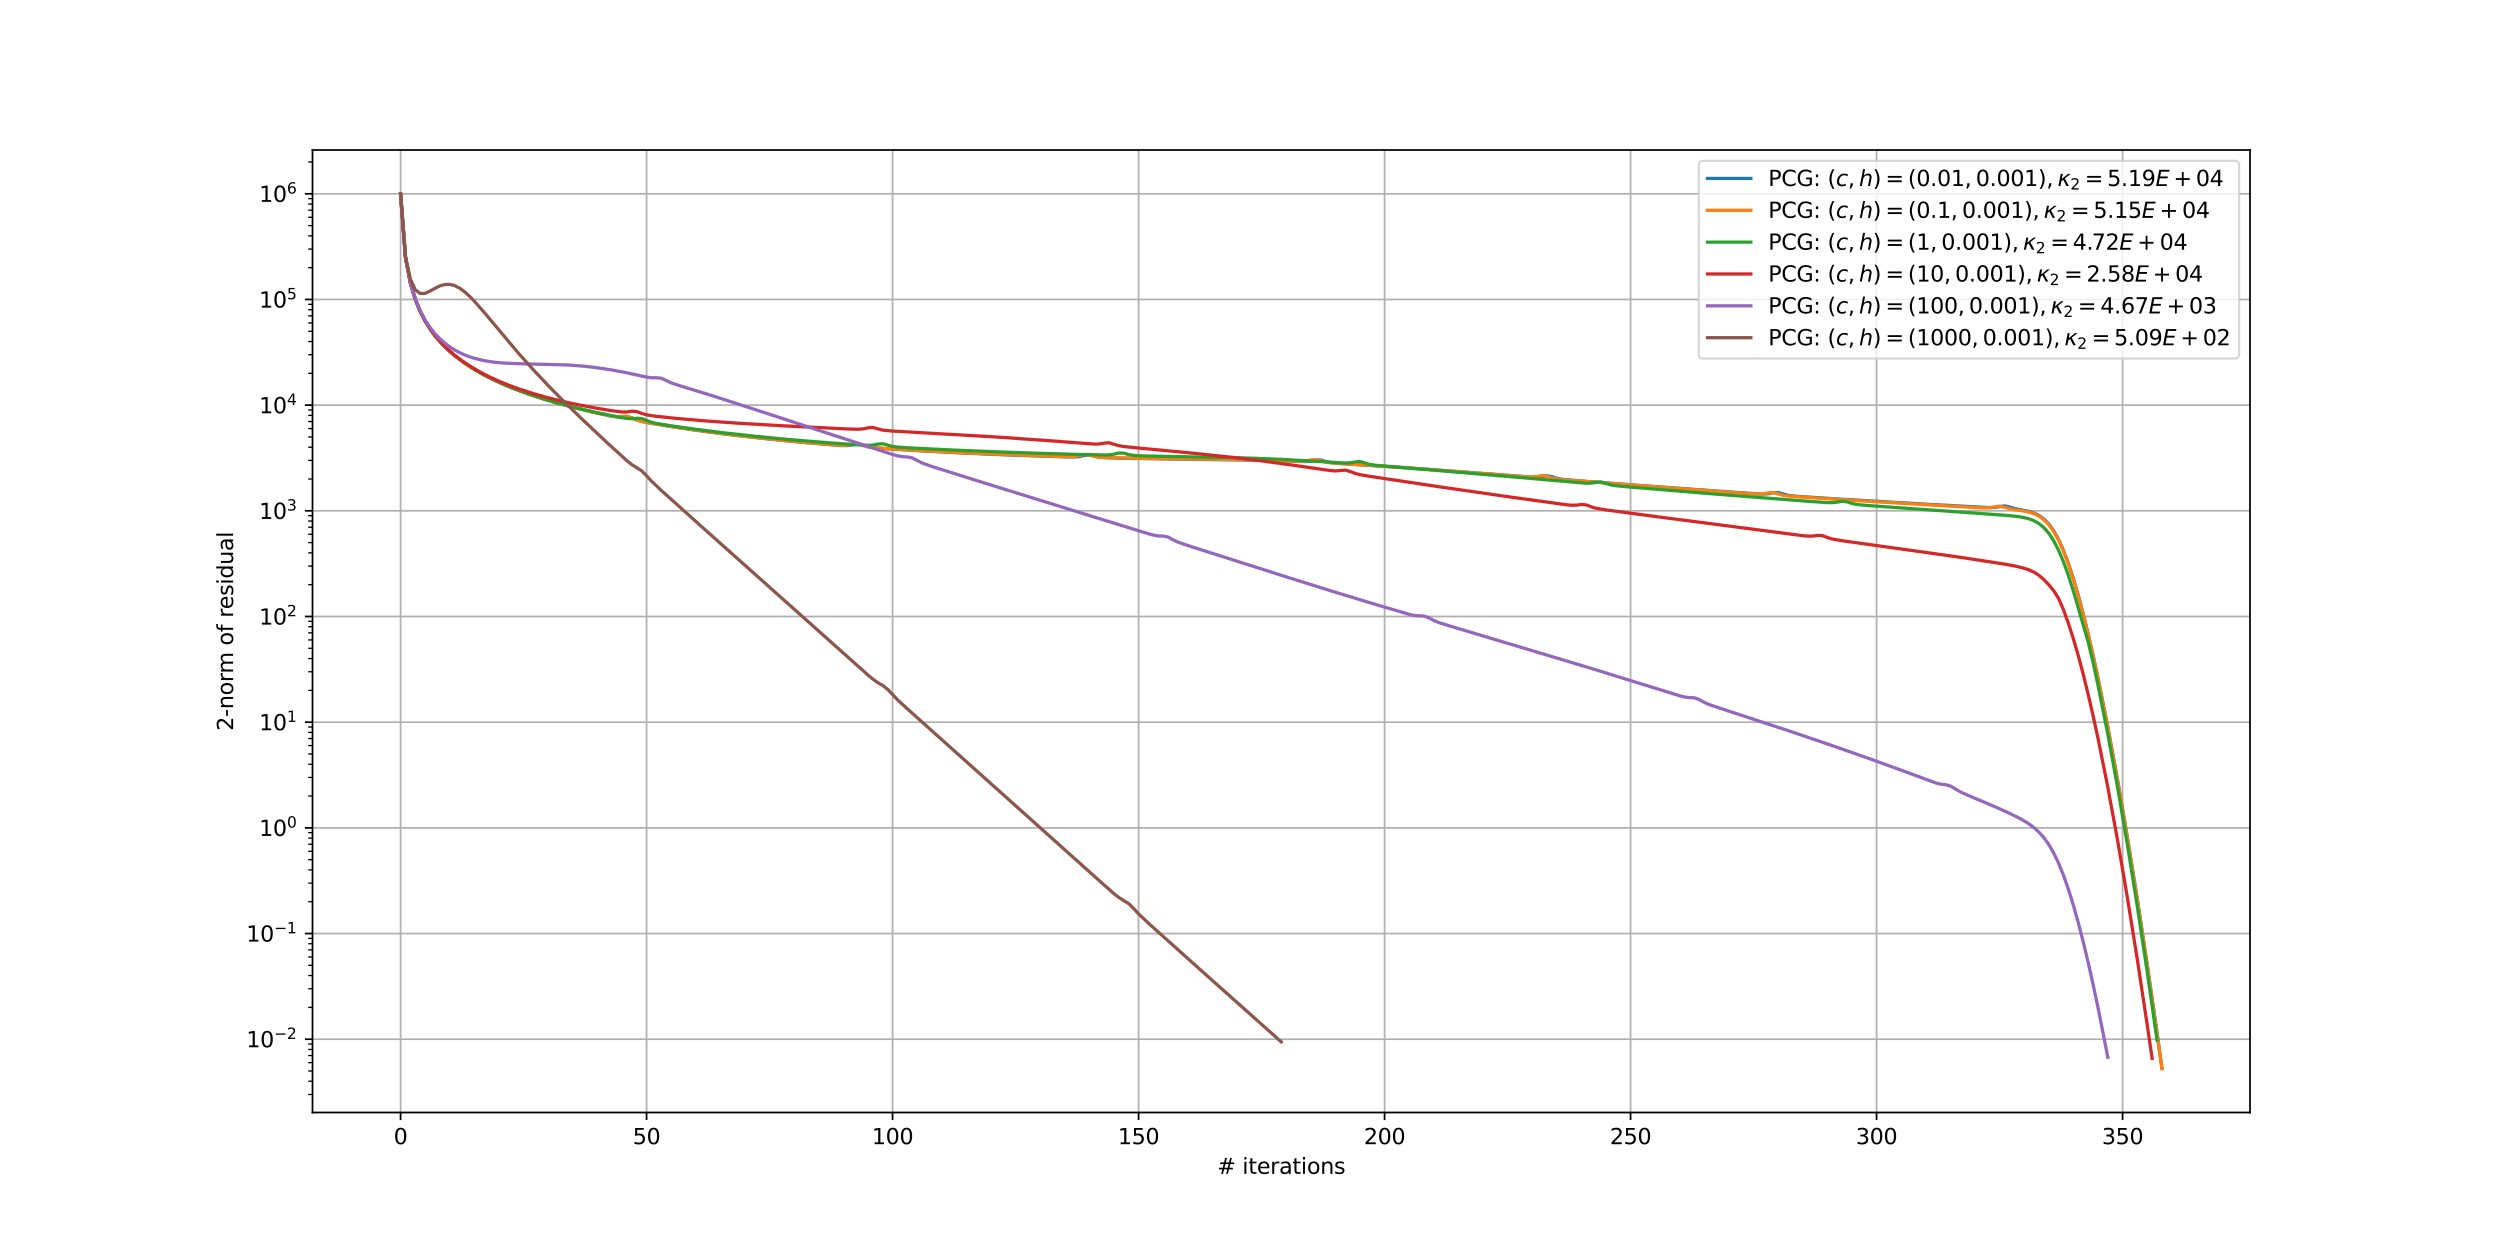 <?xml version="1.0" encoding="utf-8" standalone="no"?>
<!DOCTYPE svg PUBLIC "-//W3C//DTD SVG 1.1//EN"
  "http://www.w3.org/Graphics/SVG/1.1/DTD/svg11.dtd">
<svg xmlns:xlink="http://www.w3.org/1999/xlink" width="1152pt" height="576pt" viewBox="0 0 1152 576" xmlns="http://www.w3.org/2000/svg" version="1.1">
 <defs>
  <style type="text/css">*{stroke-linejoin: round; stroke-linecap: butt}</style>
 </defs>
 <g id="figure_1">
  <g id="patch_1">
   <path d="M 0 576 
L 1152 576 
L 1152 0 
L 0 0 
z
" style="fill: #ffffff"/>
  </g>
  <g id="axes_1">
   <g id="patch_2">
    <path d="M 144 512.64 
L 1036.8 512.64 
L 1036.8 69.12 
L 144 69.12 
z
" style="fill: #ffffff"/>
   </g>
   <g id="matplotlib.axis_1">
    <g id="xtick_1">
     <g id="line2d_1">
      <path d="M 184.582 512.64 
L 184.582 69.12 
" clip-path="url(#p19b720a117)" style="fill: none; stroke: #b0b0b0; stroke-width: 0.8; stroke-linecap: square"/>
     </g>
     <g id="line2d_2">
      <defs>
       <path id="m896542c5e6" d="M 0 0 
L 0 3.5 
" style="stroke: #000000; stroke-width: 0.8"/>
      </defs>
      <g>
       <use xlink:href="#m896542c5e6" x="184.582" y="512.64" style="stroke: #000000; stroke-width: 0.8"/>
      </g>
     </g>
     <g id="text_1">
      <!-- 0 -->
      <g transform="translate(181.401 527.238) scale(0.1 -0.1)">
       <defs>
        <path id="DejaVuSans-30" d="M 2034 4250 
Q 1547 4250 1301 3770 
Q 1056 3291 1056 2328 
Q 1056 1369 1301 889 
Q 1547 409 2034 409 
Q 2525 409 2770 889 
Q 3016 1369 3016 2328 
Q 3016 3291 2770 3770 
Q 2525 4250 2034 4250 
z
M 2034 4750 
Q 2819 4750 3233 4129 
Q 3647 3509 3647 2328 
Q 3647 1150 3233 529 
Q 2819 -91 2034 -91 
Q 1250 -91 836 529 
Q 422 1150 422 2328 
Q 422 3509 836 4129 
Q 1250 4750 2034 4750 
z
" transform="scale(0.016)"/>
       </defs>
       <use xlink:href="#DejaVuSans-30"/>
      </g>
     </g>
    </g>
    <g id="xtick_2">
     <g id="line2d_3">
      <path d="M 297.939 512.64 
L 297.939 69.12 
" clip-path="url(#p19b720a117)" style="fill: none; stroke: #b0b0b0; stroke-width: 0.8; stroke-linecap: square"/>
     </g>
     <g id="line2d_4">
      <g>
       <use xlink:href="#m896542c5e6" x="297.939" y="512.64" style="stroke: #000000; stroke-width: 0.8"/>
      </g>
     </g>
     <g id="text_2">
      <!-- 50 -->
      <g transform="translate(291.576 527.238) scale(0.1 -0.1)">
       <defs>
        <path id="DejaVuSans-35" d="M 691 4666 
L 3169 4666 
L 3169 4134 
L 1269 4134 
L 1269 2991 
Q 1406 3038 1543 3061 
Q 1681 3084 1819 3084 
Q 2600 3084 3056 2656 
Q 3513 2228 3513 1497 
Q 3513 744 3044 326 
Q 2575 -91 1722 -91 
Q 1428 -91 1123 -41 
Q 819 9 494 109 
L 494 744 
Q 775 591 1075 516 
Q 1375 441 1709 441 
Q 2250 441 2565 725 
Q 2881 1009 2881 1497 
Q 2881 1984 2565 2268 
Q 2250 2553 1709 2553 
Q 1456 2553 1204 2497 
Q 953 2441 691 2322 
L 691 4666 
z
" transform="scale(0.016)"/>
       </defs>
       <use xlink:href="#DejaVuSans-35"/>
       <use xlink:href="#DejaVuSans-30" x="63.623"/>
      </g>
     </g>
    </g>
    <g id="xtick_3">
     <g id="line2d_5">
      <path d="M 411.296 512.64 
L 411.296 69.12 
" clip-path="url(#p19b720a117)" style="fill: none; stroke: #b0b0b0; stroke-width: 0.8; stroke-linecap: square"/>
     </g>
     <g id="line2d_6">
      <g>
       <use xlink:href="#m896542c5e6" x="411.296" y="512.64" style="stroke: #000000; stroke-width: 0.8"/>
      </g>
     </g>
     <g id="text_3">
      <!-- 100 -->
      <g transform="translate(401.752 527.238) scale(0.1 -0.1)">
       <defs>
        <path id="DejaVuSans-31" d="M 794 531 
L 1825 531 
L 1825 4091 
L 703 3866 
L 703 4441 
L 1819 4666 
L 2450 4666 
L 2450 531 
L 3481 531 
L 3481 0 
L 794 0 
L 794 531 
z
" transform="scale(0.016)"/>
       </defs>
       <use xlink:href="#DejaVuSans-31"/>
       <use xlink:href="#DejaVuSans-30" x="63.623"/>
       <use xlink:href="#DejaVuSans-30" x="127.246"/>
      </g>
     </g>
    </g>
    <g id="xtick_4">
     <g id="line2d_7">
      <path d="M 524.653 512.64 
L 524.653 69.12 
" clip-path="url(#p19b720a117)" style="fill: none; stroke: #b0b0b0; stroke-width: 0.8; stroke-linecap: square"/>
     </g>
     <g id="line2d_8">
      <g>
       <use xlink:href="#m896542c5e6" x="524.653" y="512.64" style="stroke: #000000; stroke-width: 0.8"/>
      </g>
     </g>
     <g id="text_4">
      <!-- 150 -->
      <g transform="translate(515.109 527.238) scale(0.1 -0.1)">
       <use xlink:href="#DejaVuSans-31"/>
       <use xlink:href="#DejaVuSans-35" x="63.623"/>
       <use xlink:href="#DejaVuSans-30" x="127.246"/>
      </g>
     </g>
    </g>
    <g id="xtick_5">
     <g id="line2d_9">
      <path d="M 638.01 512.64 
L 638.01 69.12 
" clip-path="url(#p19b720a117)" style="fill: none; stroke: #b0b0b0; stroke-width: 0.8; stroke-linecap: square"/>
     </g>
     <g id="line2d_10">
      <g>
       <use xlink:href="#m896542c5e6" x="638.01" y="512.64" style="stroke: #000000; stroke-width: 0.8"/>
      </g>
     </g>
     <g id="text_5">
      <!-- 200 -->
      <g transform="translate(628.466 527.238) scale(0.1 -0.1)">
       <defs>
        <path id="DejaVuSans-32" d="M 1228 531 
L 3431 531 
L 3431 0 
L 469 0 
L 469 531 
Q 828 903 1448 1529 
Q 2069 2156 2228 2338 
Q 2531 2678 2651 2914 
Q 2772 3150 2772 3378 
Q 2772 3750 2511 3984 
Q 2250 4219 1831 4219 
Q 1534 4219 1204 4116 
Q 875 4013 500 3803 
L 500 4441 
Q 881 4594 1212 4672 
Q 1544 4750 1819 4750 
Q 2544 4750 2975 4387 
Q 3406 4025 3406 3419 
Q 3406 3131 3298 2873 
Q 3191 2616 2906 2266 
Q 2828 2175 2409 1742 
Q 1991 1309 1228 531 
z
" transform="scale(0.016)"/>
       </defs>
       <use xlink:href="#DejaVuSans-32"/>
       <use xlink:href="#DejaVuSans-30" x="63.623"/>
       <use xlink:href="#DejaVuSans-30" x="127.246"/>
      </g>
     </g>
    </g>
    <g id="xtick_6">
     <g id="line2d_11">
      <path d="M 751.367 512.64 
L 751.367 69.12 
" clip-path="url(#p19b720a117)" style="fill: none; stroke: #b0b0b0; stroke-width: 0.8; stroke-linecap: square"/>
     </g>
     <g id="line2d_12">
      <g>
       <use xlink:href="#m896542c5e6" x="751.367" y="512.64" style="stroke: #000000; stroke-width: 0.8"/>
      </g>
     </g>
     <g id="text_6">
      <!-- 250 -->
      <g transform="translate(741.823 527.238) scale(0.1 -0.1)">
       <use xlink:href="#DejaVuSans-32"/>
       <use xlink:href="#DejaVuSans-35" x="63.623"/>
       <use xlink:href="#DejaVuSans-30" x="127.246"/>
      </g>
     </g>
    </g>
    <g id="xtick_7">
     <g id="line2d_13">
      <path d="M 864.724 512.64 
L 864.724 69.12 
" clip-path="url(#p19b720a117)" style="fill: none; stroke: #b0b0b0; stroke-width: 0.8; stroke-linecap: square"/>
     </g>
     <g id="line2d_14">
      <g>
       <use xlink:href="#m896542c5e6" x="864.724" y="512.64" style="stroke: #000000; stroke-width: 0.8"/>
      </g>
     </g>
     <g id="text_7">
      <!-- 300 -->
      <g transform="translate(855.18 527.238) scale(0.1 -0.1)">
       <defs>
        <path id="DejaVuSans-33" d="M 2597 2516 
Q 3050 2419 3304 2112 
Q 3559 1806 3559 1356 
Q 3559 666 3084 287 
Q 2609 -91 1734 -91 
Q 1441 -91 1130 -33 
Q 819 25 488 141 
L 488 750 
Q 750 597 1062 519 
Q 1375 441 1716 441 
Q 2309 441 2620 675 
Q 2931 909 2931 1356 
Q 2931 1769 2642 2001 
Q 2353 2234 1838 2234 
L 1294 2234 
L 1294 2753 
L 1863 2753 
Q 2328 2753 2575 2939 
Q 2822 3125 2822 3475 
Q 2822 3834 2567 4026 
Q 2313 4219 1838 4219 
Q 1578 4219 1281 4162 
Q 984 4106 628 3988 
L 628 4550 
Q 988 4650 1302 4700 
Q 1616 4750 1894 4750 
Q 2613 4750 3031 4423 
Q 3450 4097 3450 3541 
Q 3450 3153 3228 2886 
Q 3006 2619 2597 2516 
z
" transform="scale(0.016)"/>
       </defs>
       <use xlink:href="#DejaVuSans-33"/>
       <use xlink:href="#DejaVuSans-30" x="63.623"/>
       <use xlink:href="#DejaVuSans-30" x="127.246"/>
      </g>
     </g>
    </g>
    <g id="xtick_8">
     <g id="line2d_15">
      <path d="M 978.081 512.64 
L 978.081 69.12 
" clip-path="url(#p19b720a117)" style="fill: none; stroke: #b0b0b0; stroke-width: 0.8; stroke-linecap: square"/>
     </g>
     <g id="line2d_16">
      <g>
       <use xlink:href="#m896542c5e6" x="978.081" y="512.64" style="stroke: #000000; stroke-width: 0.8"/>
      </g>
     </g>
     <g id="text_8">
      <!-- 350 -->
      <g transform="translate(968.537 527.238) scale(0.1 -0.1)">
       <use xlink:href="#DejaVuSans-33"/>
       <use xlink:href="#DejaVuSans-35" x="63.623"/>
       <use xlink:href="#DejaVuSans-30" x="127.246"/>
      </g>
     </g>
    </g>
    <g id="text_9">
     <!-- # iterations -->
     <g transform="translate(560.894 540.917) scale(0.1 -0.1)">
      <defs>
       <path id="DejaVuSans-23" d="M 3272 2816 
L 2363 2816 
L 2100 1772 
L 3016 1772 
L 3272 2816 
z
M 2803 4594 
L 2478 3297 
L 3391 3297 
L 3719 4594 
L 4219 4594 
L 3897 3297 
L 4872 3297 
L 4872 2816 
L 3775 2816 
L 3519 1772 
L 4513 1772 
L 4513 1294 
L 3397 1294 
L 3072 0 
L 2572 0 
L 2894 1294 
L 1978 1294 
L 1656 0 
L 1153 0 
L 1478 1294 
L 494 1294 
L 494 1772 
L 1594 1772 
L 1856 2816 
L 850 2816 
L 850 3297 
L 1978 3297 
L 2297 4594 
L 2803 4594 
z
" transform="scale(0.016)"/>
       <path id="DejaVuSans-20" transform="scale(0.016)"/>
       <path id="DejaVuSans-69" d="M 603 3500 
L 1178 3500 
L 1178 0 
L 603 0 
L 603 3500 
z
M 603 4863 
L 1178 4863 
L 1178 4134 
L 603 4134 
L 603 4863 
z
" transform="scale(0.016)"/>
       <path id="DejaVuSans-74" d="M 1172 4494 
L 1172 3500 
L 2356 3500 
L 2356 3053 
L 1172 3053 
L 1172 1153 
Q 1172 725 1289 603 
Q 1406 481 1766 481 
L 2356 481 
L 2356 0 
L 1766 0 
Q 1100 0 847 248 
Q 594 497 594 1153 
L 594 3053 
L 172 3053 
L 172 3500 
L 594 3500 
L 594 4494 
L 1172 4494 
z
" transform="scale(0.016)"/>
       <path id="DejaVuSans-65" d="M 3597 1894 
L 3597 1613 
L 953 1613 
Q 991 1019 1311 708 
Q 1631 397 2203 397 
Q 2534 397 2845 478 
Q 3156 559 3463 722 
L 3463 178 
Q 3153 47 2828 -22 
Q 2503 -91 2169 -91 
Q 1331 -91 842 396 
Q 353 884 353 1716 
Q 353 2575 817 3079 
Q 1281 3584 2069 3584 
Q 2775 3584 3186 3129 
Q 3597 2675 3597 1894 
z
M 3022 2063 
Q 3016 2534 2758 2815 
Q 2500 3097 2075 3097 
Q 1594 3097 1305 2825 
Q 1016 2553 972 2059 
L 3022 2063 
z
" transform="scale(0.016)"/>
       <path id="DejaVuSans-72" d="M 2631 2963 
Q 2534 3019 2420 3045 
Q 2306 3072 2169 3072 
Q 1681 3072 1420 2755 
Q 1159 2438 1159 1844 
L 1159 0 
L 581 0 
L 581 3500 
L 1159 3500 
L 1159 2956 
Q 1341 3275 1631 3429 
Q 1922 3584 2338 3584 
Q 2397 3584 2469 3576 
Q 2541 3569 2628 3553 
L 2631 2963 
z
" transform="scale(0.016)"/>
       <path id="DejaVuSans-61" d="M 2194 1759 
Q 1497 1759 1228 1600 
Q 959 1441 959 1056 
Q 959 750 1161 570 
Q 1363 391 1709 391 
Q 2188 391 2477 730 
Q 2766 1069 2766 1631 
L 2766 1759 
L 2194 1759 
z
M 3341 1997 
L 3341 0 
L 2766 0 
L 2766 531 
Q 2569 213 2275 61 
Q 1981 -91 1556 -91 
Q 1019 -91 701 211 
Q 384 513 384 1019 
Q 384 1609 779 1909 
Q 1175 2209 1959 2209 
L 2766 2209 
L 2766 2266 
Q 2766 2663 2505 2880 
Q 2244 3097 1772 3097 
Q 1472 3097 1187 3025 
Q 903 2953 641 2809 
L 641 3341 
Q 956 3463 1253 3523 
Q 1550 3584 1831 3584 
Q 2591 3584 2966 3190 
Q 3341 2797 3341 1997 
z
" transform="scale(0.016)"/>
       <path id="DejaVuSans-6f" d="M 1959 3097 
Q 1497 3097 1228 2736 
Q 959 2375 959 1747 
Q 959 1119 1226 758 
Q 1494 397 1959 397 
Q 2419 397 2687 759 
Q 2956 1122 2956 1747 
Q 2956 2369 2687 2733 
Q 2419 3097 1959 3097 
z
M 1959 3584 
Q 2709 3584 3137 3096 
Q 3566 2609 3566 1747 
Q 3566 888 3137 398 
Q 2709 -91 1959 -91 
Q 1206 -91 779 398 
Q 353 888 353 1747 
Q 353 2609 779 3096 
Q 1206 3584 1959 3584 
z
" transform="scale(0.016)"/>
       <path id="DejaVuSans-6e" d="M 3513 2113 
L 3513 0 
L 2938 0 
L 2938 2094 
Q 2938 2591 2744 2837 
Q 2550 3084 2163 3084 
Q 1697 3084 1428 2787 
Q 1159 2491 1159 1978 
L 1159 0 
L 581 0 
L 581 3500 
L 1159 3500 
L 1159 2956 
Q 1366 3272 1645 3428 
Q 1925 3584 2291 3584 
Q 2894 3584 3203 3211 
Q 3513 2838 3513 2113 
z
" transform="scale(0.016)"/>
       <path id="DejaVuSans-73" d="M 2834 3397 
L 2834 2853 
Q 2591 2978 2328 3040 
Q 2066 3103 1784 3103 
Q 1356 3103 1142 2972 
Q 928 2841 928 2578 
Q 928 2378 1081 2264 
Q 1234 2150 1697 2047 
L 1894 2003 
Q 2506 1872 2764 1633 
Q 3022 1394 3022 966 
Q 3022 478 2636 193 
Q 2250 -91 1575 -91 
Q 1294 -91 989 -36 
Q 684 19 347 128 
L 347 722 
Q 666 556 975 473 
Q 1284 391 1588 391 
Q 1994 391 2212 530 
Q 2431 669 2431 922 
Q 2431 1156 2273 1281 
Q 2116 1406 1581 1522 
L 1381 1569 
Q 847 1681 609 1914 
Q 372 2147 372 2553 
Q 372 3047 722 3315 
Q 1072 3584 1716 3584 
Q 2034 3584 2315 3537 
Q 2597 3491 2834 3397 
z
" transform="scale(0.016)"/>
      </defs>
      <use xlink:href="#DejaVuSans-23"/>
      <use xlink:href="#DejaVuSans-20" x="83.789"/>
      <use xlink:href="#DejaVuSans-69" x="115.576"/>
      <use xlink:href="#DejaVuSans-74" x="143.359"/>
      <use xlink:href="#DejaVuSans-65" x="182.568"/>
      <use xlink:href="#DejaVuSans-72" x="244.092"/>
      <use xlink:href="#DejaVuSans-61" x="285.205"/>
      <use xlink:href="#DejaVuSans-74" x="346.484"/>
      <use xlink:href="#DejaVuSans-69" x="385.693"/>
      <use xlink:href="#DejaVuSans-6f" x="413.477"/>
      <use xlink:href="#DejaVuSans-6e" x="474.658"/>
      <use xlink:href="#DejaVuSans-73" x="538.037"/>
     </g>
    </g>
   </g>
   <g id="matplotlib.axis_2">
    <g id="ytick_1">
     <g id="line2d_17">
      <path d="M 144 478.861 
L 1036.8 478.861 
" clip-path="url(#p19b720a117)" style="fill: none; stroke: #b0b0b0; stroke-width: 0.8; stroke-linecap: square"/>
     </g>
     <g id="line2d_18">
      <defs>
       <path id="m459099fa97" d="M 0 0 
L -3.5 0 
" style="stroke: #000000; stroke-width: 0.8"/>
      </defs>
      <g>
       <use xlink:href="#m459099fa97" x="144" y="478.861" style="stroke: #000000; stroke-width: 0.8"/>
      </g>
     </g>
     <g id="text_10">
      <!-- $\mathdefault{10^{-2}}$ -->
      <g transform="translate(113.5 482.66) scale(0.1 -0.1)">
       <defs>
        <path id="DejaVuSans-2212" d="M 678 2272 
L 4684 2272 
L 4684 1741 
L 678 1741 
L 678 2272 
z
" transform="scale(0.016)"/>
       </defs>
       <use xlink:href="#DejaVuSans-31" transform="translate(0 0.766)"/>
       <use xlink:href="#DejaVuSans-30" transform="translate(63.623 0.766)"/>
       <use xlink:href="#DejaVuSans-2212" transform="translate(128.203 39.047) scale(0.7)"/>
       <use xlink:href="#DejaVuSans-32" transform="translate(186.855 39.047) scale(0.7)"/>
      </g>
     </g>
    </g>
    <g id="ytick_2">
     <g id="line2d_19">
      <path d="M 144 430.167 
L 1036.8 430.167 
" clip-path="url(#p19b720a117)" style="fill: none; stroke: #b0b0b0; stroke-width: 0.8; stroke-linecap: square"/>
     </g>
     <g id="line2d_20">
      <g>
       <use xlink:href="#m459099fa97" x="144" y="430.167" style="stroke: #000000; stroke-width: 0.8"/>
      </g>
     </g>
     <g id="text_11">
      <!-- $\mathdefault{10^{-1}}$ -->
      <g transform="translate(113.5 433.966) scale(0.1 -0.1)">
       <use xlink:href="#DejaVuSans-31" transform="translate(0 0.684)"/>
       <use xlink:href="#DejaVuSans-30" transform="translate(63.623 0.684)"/>
       <use xlink:href="#DejaVuSans-2212" transform="translate(128.203 38.966) scale(0.7)"/>
       <use xlink:href="#DejaVuSans-31" transform="translate(186.855 38.966) scale(0.7)"/>
      </g>
     </g>
    </g>
    <g id="ytick_3">
     <g id="line2d_21">
      <path d="M 144 381.473 
L 1036.8 381.473 
" clip-path="url(#p19b720a117)" style="fill: none; stroke: #b0b0b0; stroke-width: 0.8; stroke-linecap: square"/>
     </g>
     <g id="line2d_22">
      <g>
       <use xlink:href="#m459099fa97" x="144" y="381.473" style="stroke: #000000; stroke-width: 0.8"/>
      </g>
     </g>
     <g id="text_12">
      <!-- $\mathdefault{10^{0}}$ -->
      <g transform="translate(119.4 385.272) scale(0.1 -0.1)">
       <use xlink:href="#DejaVuSans-31" transform="translate(0 0.766)"/>
       <use xlink:href="#DejaVuSans-30" transform="translate(63.623 0.766)"/>
       <use xlink:href="#DejaVuSans-30" transform="translate(128.203 39.047) scale(0.7)"/>
      </g>
     </g>
    </g>
    <g id="ytick_4">
     <g id="line2d_23">
      <path d="M 144 332.778 
L 1036.8 332.778 
" clip-path="url(#p19b720a117)" style="fill: none; stroke: #b0b0b0; stroke-width: 0.8; stroke-linecap: square"/>
     </g>
     <g id="line2d_24">
      <g>
       <use xlink:href="#m459099fa97" x="144" y="332.778" style="stroke: #000000; stroke-width: 0.8"/>
      </g>
     </g>
     <g id="text_13">
      <!-- $\mathdefault{10^{1}}$ -->
      <g transform="translate(119.4 336.578) scale(0.1 -0.1)">
       <use xlink:href="#DejaVuSans-31" transform="translate(0 0.684)"/>
       <use xlink:href="#DejaVuSans-30" transform="translate(63.623 0.684)"/>
       <use xlink:href="#DejaVuSans-31" transform="translate(128.203 38.966) scale(0.7)"/>
      </g>
     </g>
    </g>
    <g id="ytick_5">
     <g id="line2d_25">
      <path d="M 144 284.084 
L 1036.8 284.084 
" clip-path="url(#p19b720a117)" style="fill: none; stroke: #b0b0b0; stroke-width: 0.8; stroke-linecap: square"/>
     </g>
     <g id="line2d_26">
      <g>
       <use xlink:href="#m459099fa97" x="144" y="284.084" style="stroke: #000000; stroke-width: 0.8"/>
      </g>
     </g>
     <g id="text_14">
      <!-- $\mathdefault{10^{2}}$ -->
      <g transform="translate(119.4 287.883) scale(0.1 -0.1)">
       <use xlink:href="#DejaVuSans-31" transform="translate(0 0.766)"/>
       <use xlink:href="#DejaVuSans-30" transform="translate(63.623 0.766)"/>
       <use xlink:href="#DejaVuSans-32" transform="translate(128.203 39.047) scale(0.7)"/>
      </g>
     </g>
    </g>
    <g id="ytick_6">
     <g id="line2d_27">
      <path d="M 144 235.39 
L 1036.8 235.39 
" clip-path="url(#p19b720a117)" style="fill: none; stroke: #b0b0b0; stroke-width: 0.8; stroke-linecap: square"/>
     </g>
     <g id="line2d_28">
      <g>
       <use xlink:href="#m459099fa97" x="144" y="235.39" style="stroke: #000000; stroke-width: 0.8"/>
      </g>
     </g>
     <g id="text_15">
      <!-- $\mathdefault{10^{3}}$ -->
      <g transform="translate(119.4 239.189) scale(0.1 -0.1)">
       <use xlink:href="#DejaVuSans-31" transform="translate(0 0.766)"/>
       <use xlink:href="#DejaVuSans-30" transform="translate(63.623 0.766)"/>
       <use xlink:href="#DejaVuSans-33" transform="translate(128.203 39.047) scale(0.7)"/>
      </g>
     </g>
    </g>
    <g id="ytick_7">
     <g id="line2d_29">
      <path d="M 144 186.696 
L 1036.8 186.696 
" clip-path="url(#p19b720a117)" style="fill: none; stroke: #b0b0b0; stroke-width: 0.8; stroke-linecap: square"/>
     </g>
     <g id="line2d_30">
      <g>
       <use xlink:href="#m459099fa97" x="144" y="186.696" style="stroke: #000000; stroke-width: 0.8"/>
      </g>
     </g>
     <g id="text_16">
      <!-- $\mathdefault{10^{4}}$ -->
      <g transform="translate(119.4 190.495) scale(0.1 -0.1)">
       <defs>
        <path id="DejaVuSans-34" d="M 2419 4116 
L 825 1625 
L 2419 1625 
L 2419 4116 
z
M 2253 4666 
L 3047 4666 
L 3047 1625 
L 3713 1625 
L 3713 1100 
L 3047 1100 
L 3047 0 
L 2419 0 
L 2419 1100 
L 313 1100 
L 313 1709 
L 2253 4666 
z
" transform="scale(0.016)"/>
       </defs>
       <use xlink:href="#DejaVuSans-31" transform="translate(0 0.684)"/>
       <use xlink:href="#DejaVuSans-30" transform="translate(63.623 0.684)"/>
       <use xlink:href="#DejaVuSans-34" transform="translate(128.203 38.966) scale(0.7)"/>
      </g>
     </g>
    </g>
    <g id="ytick_8">
     <g id="line2d_31">
      <path d="M 144 138.002 
L 1036.8 138.002 
" clip-path="url(#p19b720a117)" style="fill: none; stroke: #b0b0b0; stroke-width: 0.8; stroke-linecap: square"/>
     </g>
     <g id="line2d_32">
      <g>
       <use xlink:href="#m459099fa97" x="144" y="138.002" style="stroke: #000000; stroke-width: 0.8"/>
      </g>
     </g>
     <g id="text_17">
      <!-- $\mathdefault{10^{5}}$ -->
      <g transform="translate(119.4 141.801) scale(0.1 -0.1)">
       <use xlink:href="#DejaVuSans-31" transform="translate(0 0.684)"/>
       <use xlink:href="#DejaVuSans-30" transform="translate(63.623 0.684)"/>
       <use xlink:href="#DejaVuSans-35" transform="translate(128.203 38.966) scale(0.7)"/>
      </g>
     </g>
    </g>
    <g id="ytick_9">
     <g id="line2d_33">
      <path d="M 144 89.307 
L 1036.8 89.307 
" clip-path="url(#p19b720a117)" style="fill: none; stroke: #b0b0b0; stroke-width: 0.8; stroke-linecap: square"/>
     </g>
     <g id="line2d_34">
      <g>
       <use xlink:href="#m459099fa97" x="144" y="89.307" style="stroke: #000000; stroke-width: 0.8"/>
      </g>
     </g>
     <g id="text_18">
      <!-- $\mathdefault{10^{6}}$ -->
      <g transform="translate(119.4 93.107) scale(0.1 -0.1)">
       <defs>
        <path id="DejaVuSans-36" d="M 2113 2584 
Q 1688 2584 1439 2293 
Q 1191 2003 1191 1497 
Q 1191 994 1439 701 
Q 1688 409 2113 409 
Q 2538 409 2786 701 
Q 3034 994 3034 1497 
Q 3034 2003 2786 2293 
Q 2538 2584 2113 2584 
z
M 3366 4563 
L 3366 3988 
Q 3128 4100 2886 4159 
Q 2644 4219 2406 4219 
Q 1781 4219 1451 3797 
Q 1122 3375 1075 2522 
Q 1259 2794 1537 2939 
Q 1816 3084 2150 3084 
Q 2853 3084 3261 2657 
Q 3669 2231 3669 1497 
Q 3669 778 3244 343 
Q 2819 -91 2113 -91 
Q 1303 -91 875 529 
Q 447 1150 447 2328 
Q 447 3434 972 4092 
Q 1497 4750 2381 4750 
Q 2619 4750 2861 4703 
Q 3103 4656 3366 4563 
z
" transform="scale(0.016)"/>
       </defs>
       <use xlink:href="#DejaVuSans-31" transform="translate(0 0.766)"/>
       <use xlink:href="#DejaVuSans-30" transform="translate(63.623 0.766)"/>
       <use xlink:href="#DejaVuSans-36" transform="translate(128.203 39.047) scale(0.7)"/>
      </g>
     </g>
    </g>
    <g id="ytick_10">
     <g id="line2d_35">
      <defs>
       <path id="mf6ba5ad30e" d="M 0 0 
L -2 0 
" style="stroke: #000000; stroke-width: 0.6"/>
      </defs>
      <g>
       <use xlink:href="#mf6ba5ad30e" x="144" y="504.322" style="stroke: #000000; stroke-width: 0.6"/>
      </g>
     </g>
    </g>
    <g id="ytick_11">
     <g id="line2d_36">
      <g>
       <use xlink:href="#mf6ba5ad30e" x="144" y="498.238" style="stroke: #000000; stroke-width: 0.6"/>
      </g>
     </g>
    </g>
    <g id="ytick_12">
     <g id="line2d_37">
      <g>
       <use xlink:href="#mf6ba5ad30e" x="144" y="493.519" style="stroke: #000000; stroke-width: 0.6"/>
      </g>
     </g>
    </g>
    <g id="ytick_13">
     <g id="line2d_38">
      <g>
       <use xlink:href="#mf6ba5ad30e" x="144" y="489.664" style="stroke: #000000; stroke-width: 0.6"/>
      </g>
     </g>
    </g>
    <g id="ytick_14">
     <g id="line2d_39">
      <g>
       <use xlink:href="#mf6ba5ad30e" x="144" y="486.404" style="stroke: #000000; stroke-width: 0.6"/>
      </g>
     </g>
    </g>
    <g id="ytick_15">
     <g id="line2d_40">
      <g>
       <use xlink:href="#mf6ba5ad30e" x="144" y="483.58" style="stroke: #000000; stroke-width: 0.6"/>
      </g>
     </g>
    </g>
    <g id="ytick_16">
     <g id="line2d_41">
      <g>
       <use xlink:href="#mf6ba5ad30e" x="144" y="481.089" style="stroke: #000000; stroke-width: 0.6"/>
      </g>
     </g>
    </g>
    <g id="ytick_17">
     <g id="line2d_42">
      <g>
       <use xlink:href="#mf6ba5ad30e" x="144" y="464.203" style="stroke: #000000; stroke-width: 0.6"/>
      </g>
     </g>
    </g>
    <g id="ytick_18">
     <g id="line2d_43">
      <g>
       <use xlink:href="#mf6ba5ad30e" x="144" y="455.628" style="stroke: #000000; stroke-width: 0.6"/>
      </g>
     </g>
    </g>
    <g id="ytick_19">
     <g id="line2d_44">
      <g>
       <use xlink:href="#mf6ba5ad30e" x="144" y="449.544" style="stroke: #000000; stroke-width: 0.6"/>
      </g>
     </g>
    </g>
    <g id="ytick_20">
     <g id="line2d_45">
      <g>
       <use xlink:href="#mf6ba5ad30e" x="144" y="444.825" style="stroke: #000000; stroke-width: 0.6"/>
      </g>
     </g>
    </g>
    <g id="ytick_21">
     <g id="line2d_46">
      <g>
       <use xlink:href="#mf6ba5ad30e" x="144" y="440.97" style="stroke: #000000; stroke-width: 0.6"/>
      </g>
     </g>
    </g>
    <g id="ytick_22">
     <g id="line2d_47">
      <g>
       <use xlink:href="#mf6ba5ad30e" x="144" y="437.71" style="stroke: #000000; stroke-width: 0.6"/>
      </g>
     </g>
    </g>
    <g id="ytick_23">
     <g id="line2d_48">
      <g>
       <use xlink:href="#mf6ba5ad30e" x="144" y="434.886" style="stroke: #000000; stroke-width: 0.6"/>
      </g>
     </g>
    </g>
    <g id="ytick_24">
     <g id="line2d_49">
      <g>
       <use xlink:href="#mf6ba5ad30e" x="144" y="432.395" style="stroke: #000000; stroke-width: 0.6"/>
      </g>
     </g>
    </g>
    <g id="ytick_25">
     <g id="line2d_50">
      <g>
       <use xlink:href="#mf6ba5ad30e" x="144" y="415.508" style="stroke: #000000; stroke-width: 0.6"/>
      </g>
     </g>
    </g>
    <g id="ytick_26">
     <g id="line2d_51">
      <g>
       <use xlink:href="#mf6ba5ad30e" x="144" y="406.934" style="stroke: #000000; stroke-width: 0.6"/>
      </g>
     </g>
    </g>
    <g id="ytick_27">
     <g id="line2d_52">
      <g>
       <use xlink:href="#mf6ba5ad30e" x="144" y="400.85" style="stroke: #000000; stroke-width: 0.6"/>
      </g>
     </g>
    </g>
    <g id="ytick_28">
     <g id="line2d_53">
      <g>
       <use xlink:href="#mf6ba5ad30e" x="144" y="396.131" style="stroke: #000000; stroke-width: 0.6"/>
      </g>
     </g>
    </g>
    <g id="ytick_29">
     <g id="line2d_54">
      <g>
       <use xlink:href="#mf6ba5ad30e" x="144" y="392.275" style="stroke: #000000; stroke-width: 0.6"/>
      </g>
     </g>
    </g>
    <g id="ytick_30">
     <g id="line2d_55">
      <g>
       <use xlink:href="#mf6ba5ad30e" x="144" y="389.015" style="stroke: #000000; stroke-width: 0.6"/>
      </g>
     </g>
    </g>
    <g id="ytick_31">
     <g id="line2d_56">
      <g>
       <use xlink:href="#mf6ba5ad30e" x="144" y="386.192" style="stroke: #000000; stroke-width: 0.6"/>
      </g>
     </g>
    </g>
    <g id="ytick_32">
     <g id="line2d_57">
      <g>
       <use xlink:href="#mf6ba5ad30e" x="144" y="383.701" style="stroke: #000000; stroke-width: 0.6"/>
      </g>
     </g>
    </g>
    <g id="ytick_33">
     <g id="line2d_58">
      <g>
       <use xlink:href="#mf6ba5ad30e" x="144" y="366.814" style="stroke: #000000; stroke-width: 0.6"/>
      </g>
     </g>
    </g>
    <g id="ytick_34">
     <g id="line2d_59">
      <g>
       <use xlink:href="#mf6ba5ad30e" x="144" y="358.24" style="stroke: #000000; stroke-width: 0.6"/>
      </g>
     </g>
    </g>
    <g id="ytick_35">
     <g id="line2d_60">
      <g>
       <use xlink:href="#mf6ba5ad30e" x="144" y="352.156" style="stroke: #000000; stroke-width: 0.6"/>
      </g>
     </g>
    </g>
    <g id="ytick_36">
     <g id="line2d_61">
      <g>
       <use xlink:href="#mf6ba5ad30e" x="144" y="347.437" style="stroke: #000000; stroke-width: 0.6"/>
      </g>
     </g>
    </g>
    <g id="ytick_37">
     <g id="line2d_62">
      <g>
       <use xlink:href="#mf6ba5ad30e" x="144" y="343.581" style="stroke: #000000; stroke-width: 0.6"/>
      </g>
     </g>
    </g>
    <g id="ytick_38">
     <g id="line2d_63">
      <g>
       <use xlink:href="#mf6ba5ad30e" x="144" y="340.321" style="stroke: #000000; stroke-width: 0.6"/>
      </g>
     </g>
    </g>
    <g id="ytick_39">
     <g id="line2d_64">
      <g>
       <use xlink:href="#mf6ba5ad30e" x="144" y="337.497" style="stroke: #000000; stroke-width: 0.6"/>
      </g>
     </g>
    </g>
    <g id="ytick_40">
     <g id="line2d_65">
      <g>
       <use xlink:href="#mf6ba5ad30e" x="144" y="335.007" style="stroke: #000000; stroke-width: 0.6"/>
      </g>
     </g>
    </g>
    <g id="ytick_41">
     <g id="line2d_66">
      <g>
       <use xlink:href="#mf6ba5ad30e" x="144" y="318.12" style="stroke: #000000; stroke-width: 0.6"/>
      </g>
     </g>
    </g>
    <g id="ytick_42">
     <g id="line2d_67">
      <g>
       <use xlink:href="#mf6ba5ad30e" x="144" y="309.545" style="stroke: #000000; stroke-width: 0.6"/>
      </g>
     </g>
    </g>
    <g id="ytick_43">
     <g id="line2d_68">
      <g>
       <use xlink:href="#mf6ba5ad30e" x="144" y="303.462" style="stroke: #000000; stroke-width: 0.6"/>
      </g>
     </g>
    </g>
    <g id="ytick_44">
     <g id="line2d_69">
      <g>
       <use xlink:href="#mf6ba5ad30e" x="144" y="298.743" style="stroke: #000000; stroke-width: 0.6"/>
      </g>
     </g>
    </g>
    <g id="ytick_45">
     <g id="line2d_70">
      <g>
       <use xlink:href="#mf6ba5ad30e" x="144" y="294.887" style="stroke: #000000; stroke-width: 0.6"/>
      </g>
     </g>
    </g>
    <g id="ytick_46">
     <g id="line2d_71">
      <g>
       <use xlink:href="#mf6ba5ad30e" x="144" y="291.627" style="stroke: #000000; stroke-width: 0.6"/>
      </g>
     </g>
    </g>
    <g id="ytick_47">
     <g id="line2d_72">
      <g>
       <use xlink:href="#mf6ba5ad30e" x="144" y="288.803" style="stroke: #000000; stroke-width: 0.6"/>
      </g>
     </g>
    </g>
    <g id="ytick_48">
     <g id="line2d_73">
      <g>
       <use xlink:href="#mf6ba5ad30e" x="144" y="286.312" style="stroke: #000000; stroke-width: 0.6"/>
      </g>
     </g>
    </g>
    <g id="ytick_49">
     <g id="line2d_74">
      <g>
       <use xlink:href="#mf6ba5ad30e" x="144" y="269.426" style="stroke: #000000; stroke-width: 0.6"/>
      </g>
     </g>
    </g>
    <g id="ytick_50">
     <g id="line2d_75">
      <g>
       <use xlink:href="#mf6ba5ad30e" x="144" y="260.851" style="stroke: #000000; stroke-width: 0.6"/>
      </g>
     </g>
    </g>
    <g id="ytick_51">
     <g id="line2d_76">
      <g>
       <use xlink:href="#mf6ba5ad30e" x="144" y="254.767" style="stroke: #000000; stroke-width: 0.6"/>
      </g>
     </g>
    </g>
    <g id="ytick_52">
     <g id="line2d_77">
      <g>
       <use xlink:href="#mf6ba5ad30e" x="144" y="250.048" style="stroke: #000000; stroke-width: 0.6"/>
      </g>
     </g>
    </g>
    <g id="ytick_53">
     <g id="line2d_78">
      <g>
       <use xlink:href="#mf6ba5ad30e" x="144" y="246.193" style="stroke: #000000; stroke-width: 0.6"/>
      </g>
     </g>
    </g>
    <g id="ytick_54">
     <g id="line2d_79">
      <g>
       <use xlink:href="#mf6ba5ad30e" x="144" y="242.933" style="stroke: #000000; stroke-width: 0.6"/>
      </g>
     </g>
    </g>
    <g id="ytick_55">
     <g id="line2d_80">
      <g>
       <use xlink:href="#mf6ba5ad30e" x="144" y="240.109" style="stroke: #000000; stroke-width: 0.6"/>
      </g>
     </g>
    </g>
    <g id="ytick_56">
     <g id="line2d_81">
      <g>
       <use xlink:href="#mf6ba5ad30e" x="144" y="237.618" style="stroke: #000000; stroke-width: 0.6"/>
      </g>
     </g>
    </g>
    <g id="ytick_57">
     <g id="line2d_82">
      <g>
       <use xlink:href="#mf6ba5ad30e" x="144" y="220.732" style="stroke: #000000; stroke-width: 0.6"/>
      </g>
     </g>
    </g>
    <g id="ytick_58">
     <g id="line2d_83">
      <g>
       <use xlink:href="#mf6ba5ad30e" x="144" y="212.157" style="stroke: #000000; stroke-width: 0.6"/>
      </g>
     </g>
    </g>
    <g id="ytick_59">
     <g id="line2d_84">
      <g>
       <use xlink:href="#mf6ba5ad30e" x="144" y="206.073" style="stroke: #000000; stroke-width: 0.6"/>
      </g>
     </g>
    </g>
    <g id="ytick_60">
     <g id="line2d_85">
      <g>
       <use xlink:href="#mf6ba5ad30e" x="144" y="201.354" style="stroke: #000000; stroke-width: 0.6"/>
      </g>
     </g>
    </g>
    <g id="ytick_61">
     <g id="line2d_86">
      <g>
       <use xlink:href="#mf6ba5ad30e" x="144" y="197.499" style="stroke: #000000; stroke-width: 0.6"/>
      </g>
     </g>
    </g>
    <g id="ytick_62">
     <g id="line2d_87">
      <g>
       <use xlink:href="#mf6ba5ad30e" x="144" y="194.239" style="stroke: #000000; stroke-width: 0.6"/>
      </g>
     </g>
    </g>
    <g id="ytick_63">
     <g id="line2d_88">
      <g>
       <use xlink:href="#mf6ba5ad30e" x="144" y="191.415" style="stroke: #000000; stroke-width: 0.6"/>
      </g>
     </g>
    </g>
    <g id="ytick_64">
     <g id="line2d_89">
      <g>
       <use xlink:href="#mf6ba5ad30e" x="144" y="188.924" style="stroke: #000000; stroke-width: 0.6"/>
      </g>
     </g>
    </g>
    <g id="ytick_65">
     <g id="line2d_90">
      <g>
       <use xlink:href="#mf6ba5ad30e" x="144" y="172.037" style="stroke: #000000; stroke-width: 0.6"/>
      </g>
     </g>
    </g>
    <g id="ytick_66">
     <g id="line2d_91">
      <g>
       <use xlink:href="#mf6ba5ad30e" x="144" y="163.463" style="stroke: #000000; stroke-width: 0.6"/>
      </g>
     </g>
    </g>
    <g id="ytick_67">
     <g id="line2d_92">
      <g>
       <use xlink:href="#mf6ba5ad30e" x="144" y="157.379" style="stroke: #000000; stroke-width: 0.6"/>
      </g>
     </g>
    </g>
    <g id="ytick_68">
     <g id="line2d_93">
      <g>
       <use xlink:href="#mf6ba5ad30e" x="144" y="152.66" style="stroke: #000000; stroke-width: 0.6"/>
      </g>
     </g>
    </g>
    <g id="ytick_69">
     <g id="line2d_94">
      <g>
       <use xlink:href="#mf6ba5ad30e" x="144" y="148.804" style="stroke: #000000; stroke-width: 0.6"/>
      </g>
     </g>
    </g>
    <g id="ytick_70">
     <g id="line2d_95">
      <g>
       <use xlink:href="#mf6ba5ad30e" x="144" y="145.545" style="stroke: #000000; stroke-width: 0.6"/>
      </g>
     </g>
    </g>
    <g id="ytick_71">
     <g id="line2d_96">
      <g>
       <use xlink:href="#mf6ba5ad30e" x="144" y="142.721" style="stroke: #000000; stroke-width: 0.6"/>
      </g>
     </g>
    </g>
    <g id="ytick_72">
     <g id="line2d_97">
      <g>
       <use xlink:href="#mf6ba5ad30e" x="144" y="140.23" style="stroke: #000000; stroke-width: 0.6"/>
      </g>
     </g>
    </g>
    <g id="ytick_73">
     <g id="line2d_98">
      <g>
       <use xlink:href="#mf6ba5ad30e" x="144" y="123.343" style="stroke: #000000; stroke-width: 0.6"/>
      </g>
     </g>
    </g>
    <g id="ytick_74">
     <g id="line2d_99">
      <g>
       <use xlink:href="#mf6ba5ad30e" x="144" y="114.769" style="stroke: #000000; stroke-width: 0.6"/>
      </g>
     </g>
    </g>
    <g id="ytick_75">
     <g id="line2d_100">
      <g>
       <use xlink:href="#mf6ba5ad30e" x="144" y="108.685" style="stroke: #000000; stroke-width: 0.6"/>
      </g>
     </g>
    </g>
    <g id="ytick_76">
     <g id="line2d_101">
      <g>
       <use xlink:href="#mf6ba5ad30e" x="144" y="103.966" style="stroke: #000000; stroke-width: 0.6"/>
      </g>
     </g>
    </g>
    <g id="ytick_77">
     <g id="line2d_102">
      <g>
       <use xlink:href="#mf6ba5ad30e" x="144" y="100.11" style="stroke: #000000; stroke-width: 0.6"/>
      </g>
     </g>
    </g>
    <g id="ytick_78">
     <g id="line2d_103">
      <g>
       <use xlink:href="#mf6ba5ad30e" x="144" y="96.85" style="stroke: #000000; stroke-width: 0.6"/>
      </g>
     </g>
    </g>
    <g id="ytick_79">
     <g id="line2d_104">
      <g>
       <use xlink:href="#mf6ba5ad30e" x="144" y="94.026" style="stroke: #000000; stroke-width: 0.6"/>
      </g>
     </g>
    </g>
    <g id="ytick_80">
     <g id="line2d_105">
      <g>
       <use xlink:href="#mf6ba5ad30e" x="144" y="91.536" style="stroke: #000000; stroke-width: 0.6"/>
      </g>
     </g>
    </g>
    <g id="ytick_81">
     <g id="line2d_106">
      <g>
       <use xlink:href="#mf6ba5ad30e" x="144" y="74.649" style="stroke: #000000; stroke-width: 0.6"/>
      </g>
     </g>
    </g>
    <g id="text_19">
     <!-- 2-norm of residual -->
     <g transform="translate(107.42 336.739) rotate(-90) scale(0.1 -0.1)">
      <defs>
       <path id="DejaVuSans-2d" d="M 313 2009 
L 1997 2009 
L 1997 1497 
L 313 1497 
L 313 2009 
z
" transform="scale(0.016)"/>
       <path id="DejaVuSans-6d" d="M 3328 2828 
Q 3544 3216 3844 3400 
Q 4144 3584 4550 3584 
Q 5097 3584 5394 3201 
Q 5691 2819 5691 2113 
L 5691 0 
L 5113 0 
L 5113 2094 
Q 5113 2597 4934 2840 
Q 4756 3084 4391 3084 
Q 3944 3084 3684 2787 
Q 3425 2491 3425 1978 
L 3425 0 
L 2847 0 
L 2847 2094 
Q 2847 2600 2669 2842 
Q 2491 3084 2119 3084 
Q 1678 3084 1418 2786 
Q 1159 2488 1159 1978 
L 1159 0 
L 581 0 
L 581 3500 
L 1159 3500 
L 1159 2956 
Q 1356 3278 1631 3431 
Q 1906 3584 2284 3584 
Q 2666 3584 2933 3390 
Q 3200 3197 3328 2828 
z
" transform="scale(0.016)"/>
       <path id="DejaVuSans-66" d="M 2375 4863 
L 2375 4384 
L 1825 4384 
Q 1516 4384 1395 4259 
Q 1275 4134 1275 3809 
L 1275 3500 
L 2222 3500 
L 2222 3053 
L 1275 3053 
L 1275 0 
L 697 0 
L 697 3053 
L 147 3053 
L 147 3500 
L 697 3500 
L 697 3744 
Q 697 4328 969 4595 
Q 1241 4863 1831 4863 
L 2375 4863 
z
" transform="scale(0.016)"/>
       <path id="DejaVuSans-64" d="M 2906 2969 
L 2906 4863 
L 3481 4863 
L 3481 0 
L 2906 0 
L 2906 525 
Q 2725 213 2448 61 
Q 2172 -91 1784 -91 
Q 1150 -91 751 415 
Q 353 922 353 1747 
Q 353 2572 751 3078 
Q 1150 3584 1784 3584 
Q 2172 3584 2448 3432 
Q 2725 3281 2906 2969 
z
M 947 1747 
Q 947 1113 1208 752 
Q 1469 391 1925 391 
Q 2381 391 2643 752 
Q 2906 1113 2906 1747 
Q 2906 2381 2643 2742 
Q 2381 3103 1925 3103 
Q 1469 3103 1208 2742 
Q 947 2381 947 1747 
z
" transform="scale(0.016)"/>
       <path id="DejaVuSans-75" d="M 544 1381 
L 544 3500 
L 1119 3500 
L 1119 1403 
Q 1119 906 1312 657 
Q 1506 409 1894 409 
Q 2359 409 2629 706 
Q 2900 1003 2900 1516 
L 2900 3500 
L 3475 3500 
L 3475 0 
L 2900 0 
L 2900 538 
Q 2691 219 2414 64 
Q 2138 -91 1772 -91 
Q 1169 -91 856 284 
Q 544 659 544 1381 
z
M 1991 3584 
L 1991 3584 
z
" transform="scale(0.016)"/>
       <path id="DejaVuSans-6c" d="M 603 4863 
L 1178 4863 
L 1178 0 
L 603 0 
L 603 4863 
z
" transform="scale(0.016)"/>
      </defs>
      <use xlink:href="#DejaVuSans-32"/>
      <use xlink:href="#DejaVuSans-2d" x="63.623"/>
      <use xlink:href="#DejaVuSans-6e" x="99.707"/>
      <use xlink:href="#DejaVuSans-6f" x="163.086"/>
      <use xlink:href="#DejaVuSans-72" x="224.268"/>
      <use xlink:href="#DejaVuSans-6d" x="263.631"/>
      <use xlink:href="#DejaVuSans-20" x="361.043"/>
      <use xlink:href="#DejaVuSans-6f" x="392.83"/>
      <use xlink:href="#DejaVuSans-66" x="454.012"/>
      <use xlink:href="#DejaVuSans-20" x="489.217"/>
      <use xlink:href="#DejaVuSans-72" x="521.004"/>
      <use xlink:href="#DejaVuSans-65" x="559.867"/>
      <use xlink:href="#DejaVuSans-73" x="621.391"/>
      <use xlink:href="#DejaVuSans-69" x="673.49"/>
      <use xlink:href="#DejaVuSans-64" x="701.273"/>
      <use xlink:href="#DejaVuSans-75" x="764.75"/>
      <use xlink:href="#DejaVuSans-61" x="828.129"/>
      <use xlink:href="#DejaVuSans-6c" x="889.408"/>
     </g>
    </g>
   </g>
   <g id="line2d_107">
    <path d="M 184.582 89.307 
L 186.849 118.624 
L 189.116 130.458 
L 191.383 138 
L 193.65 143.547 
L 195.918 147.937 
L 198.185 151.57 
L 200.452 154.668 
L 202.719 157.369 
L 204.986 159.763 
L 207.253 161.912 
L 209.52 163.862 
L 214.055 167.29 
L 218.589 170.236 
L 223.123 172.816 
L 227.657 175.112 
L 232.192 177.178 
L 236.726 179.055 
L 243.527 181.581 
L 250.329 183.826 
L 257.13 185.844 
L 266.199 188.246 
L 275.267 190.378 
L 282.069 191.776 
L 284.336 192.079 
L 286.603 192.076 
L 288.87 191.914 
L 291.137 192.517 
L 293.405 193.5 
L 295.672 194.183 
L 300.206 195.079 
L 311.542 196.915 
L 325.145 198.863 
L 338.747 200.584 
L 354.617 202.347 
L 370.487 203.886 
L 386.357 205.211 
L 388.624 205.333 
L 390.892 205.31 
L 395.426 204.65 
L 397.693 205.189 
L 399.96 205.885 
L 402.227 206.265 
L 406.762 206.654 
L 424.899 207.777 
L 445.303 208.83 
L 467.974 209.778 
L 490.646 210.513 
L 495.18 210.555 
L 497.447 210.383 
L 499.714 209.889 
L 501.982 209.568 
L 506.516 210.65 
L 508.783 210.891 
L 515.584 211.107 
L 542.79 211.551 
L 583.599 212.129 
L 601.736 212.705 
L 604.003 212.511 
L 606.27 212.018 
L 608.537 211.952 
L 610.804 212.638 
L 613.071 213.17 
L 617.606 213.599 
L 649.346 215.653 
L 681.086 218.002 
L 706.024 219.878 
L 708.291 219.901 
L 710.558 219.635 
L 712.826 219.234 
L 715.093 219.613 
L 717.36 220.369 
L 719.627 220.822 
L 724.161 221.28 
L 755.901 223.714 
L 798.977 226.829 
L 810.313 227.576 
L 812.58 227.644 
L 814.847 227.514 
L 817.114 227.068 
L 819.381 226.975 
L 823.915 228.254 
L 828.45 228.743 
L 848.854 230.051 
L 889.663 232.46 
L 916.868 233.896 
L 919.135 233.835 
L 923.67 233.101 
L 925.937 233.597 
L 928.204 234.321 
L 935.005 235.669 
L 937.273 236.402 
L 939.54 237.505 
L 941.807 239.133 
L 944.074 241.446 
L 946.341 244.589 
L 948.608 248.662 
L 950.875 253.708 
L 953.143 259.711 
L 955.41 266.62 
L 957.677 274.364 
L 959.944 282.872 
L 962.211 292.079 
L 964.478 301.933 
L 966.745 312.39 
L 971.28 334.973 
L 975.814 359.608 
L 980.348 386.13 
L 984.882 414.411 
L 989.417 444.346 
L 993.951 475.849 
L 996.218 492.164 
L 996.218 492.164 
" clip-path="url(#p19b720a117)" style="fill: none; stroke: #1f77b4; stroke-width: 1.5; stroke-linecap: square"/>
   </g>
   <g id="line2d_108">
    <path d="M 184.582 89.307 
L 186.849 118.624 
L 189.116 130.458 
L 191.383 138 
L 193.65 143.547 
L 195.918 147.937 
L 198.185 151.569 
L 200.452 154.667 
L 202.719 157.368 
L 204.986 159.762 
L 207.253 161.911 
L 209.52 163.861 
L 214.055 167.289 
L 218.589 170.233 
L 223.123 172.814 
L 227.657 175.108 
L 232.192 177.173 
L 236.726 179.049 
L 243.527 181.574 
L 250.329 183.818 
L 257.13 185.833 
L 266.199 188.232 
L 275.267 190.361 
L 282.069 191.737 
L 284.336 191.995 
L 288.87 191.844 
L 291.137 192.62 
L 293.405 193.56 
L 295.672 194.185 
L 300.206 195.053 
L 311.542 196.882 
L 325.145 198.823 
L 338.747 200.536 
L 354.617 202.29 
L 370.487 203.818 
L 386.357 205.121 
L 388.624 205.208 
L 390.892 205.084 
L 393.159 204.648 
L 395.426 204.609 
L 397.693 205.332 
L 399.96 205.91 
L 404.494 206.405 
L 418.097 207.283 
L 438.502 208.394 
L 461.173 209.4 
L 486.112 210.263 
L 492.913 210.401 
L 495.18 210.304 
L 499.714 209.417 
L 501.982 209.717 
L 504.249 210.353 
L 506.516 210.678 
L 511.05 210.882 
L 531.454 211.274 
L 560.927 211.631 
L 576.797 211.854 
L 592.667 212.366 
L 599.469 212.563 
L 601.736 212.422 
L 604.003 211.962 
L 606.27 211.734 
L 610.804 212.945 
L 613.071 213.244 
L 619.873 213.697 
L 642.544 215.164 
L 672.017 217.327 
L 703.757 219.753 
L 706.024 219.79 
L 708.291 219.549 
L 710.558 219.133 
L 712.826 219.454 
L 715.093 220.22 
L 717.36 220.696 
L 721.894 221.167 
L 753.634 223.636 
L 796.71 226.805 
L 808.046 227.568 
L 810.313 227.646 
L 812.58 227.535 
L 814.847 227.102 
L 817.114 226.964 
L 821.648 228.247 
L 823.915 228.56 
L 830.717 229.069 
L 866.991 231.355 
L 910.067 233.851 
L 914.601 234.029 
L 916.868 233.943 
L 921.403 233.234 
L 928.204 234.854 
L 932.738 235.486 
L 935.005 235.973 
L 937.273 236.705 
L 939.54 237.811 
L 941.807 239.442 
L 944.074 241.757 
L 946.341 244.902 
L 948.608 248.976 
L 950.875 254.023 
L 953.143 260.027 
L 955.41 266.936 
L 957.677 274.68 
L 959.944 283.188 
L 962.211 292.395 
L 964.478 302.249 
L 966.745 312.706 
L 971.28 335.29 
L 975.814 359.924 
L 980.348 386.446 
L 984.882 414.727 
L 989.417 444.662 
L 993.951 476.165 
L 996.218 492.48 
L 996.218 492.48 
" clip-path="url(#p19b720a117)" style="fill: none; stroke: #ff7f0e; stroke-width: 1.5; stroke-linecap: square"/>
   </g>
   <g id="line2d_109">
    <path d="M 184.582 89.307 
L 186.849 118.624 
L 189.116 130.458 
L 191.383 137.999 
L 193.65 143.546 
L 195.918 147.934 
L 198.185 151.566 
L 200.452 154.663 
L 202.719 157.362 
L 204.986 159.754 
L 207.253 161.901 
L 209.52 163.849 
L 214.055 167.272 
L 218.589 170.211 
L 223.123 172.785 
L 227.657 175.072 
L 232.192 177.129 
L 236.726 178.995 
L 243.527 181.505 
L 250.329 183.731 
L 257.13 185.726 
L 263.932 187.531 
L 273 189.691 
L 282.069 191.614 
L 286.603 192.473 
L 288.87 192.816 
L 291.137 192.951 
L 293.405 192.747 
L 295.672 192.856 
L 300.206 194.573 
L 302.473 195.096 
L 309.275 196.211 
L 320.61 197.82 
L 334.213 199.527 
L 347.816 201.026 
L 363.686 202.55 
L 381.823 204.039 
L 397.693 205.128 
L 399.96 205.197 
L 402.227 205.077 
L 404.494 204.633 
L 406.762 204.474 
L 411.296 205.723 
L 413.563 206.017 
L 420.364 206.452 
L 443.036 207.55 
L 467.974 208.521 
L 495.18 209.359 
L 508.783 209.666 
L 511.05 209.602 
L 513.317 209.288 
L 515.584 208.734 
L 517.851 208.811 
L 520.119 209.463 
L 522.386 209.856 
L 526.92 210.091 
L 549.591 210.537 
L 576.797 211.098 
L 590.4 211.664 
L 606.27 212.55 
L 619.873 213.361 
L 622.14 213.274 
L 624.407 212.865 
L 626.674 212.688 
L 631.209 213.997 
L 633.476 214.345 
L 640.277 214.942 
L 672.017 217.601 
L 730.963 222.675 
L 733.23 222.629 
L 735.497 222.256 
L 737.764 222.085 
L 742.298 223.437 
L 744.566 223.81 
L 751.367 224.456 
L 792.176 227.824 
L 832.984 230.979 
L 842.053 231.602 
L 844.32 231.629 
L 846.587 231.382 
L 848.854 230.95 
L 851.121 231.245 
L 853.388 232 
L 855.655 232.466 
L 860.19 232.91 
L 889.663 235.007 
L 925.937 237.597 
L 930.471 238.116 
L 932.738 238.518 
L 935.005 239.103 
L 937.273 239.973 
L 939.54 241.264 
L 941.807 243.13 
L 944.074 245.728 
L 946.341 249.191 
L 948.608 253.599 
L 950.875 258.973 
L 953.143 265.272 
L 955.41 272.386 
L 962.211 295.796 
L 964.478 305.197 
L 966.745 315.709 
L 971.28 338.35 
L 975.814 362.988 
L 980.348 389.51 
L 984.882 417.791 
L 989.417 447.726 
L 993.951 479.229 
L 993.951 479.229 
" clip-path="url(#p19b720a117)" style="fill: none; stroke: #2ca02c; stroke-width: 1.5; stroke-linecap: square"/>
   </g>
   <g id="line2d_110">
    <path d="M 184.582 89.307 
L 186.849 118.622 
L 189.116 130.453 
L 191.383 137.989 
L 193.65 143.528 
L 195.918 147.908 
L 198.185 151.527 
L 200.452 154.61 
L 202.719 157.293 
L 204.986 159.667 
L 207.253 161.793 
L 209.52 163.717 
L 211.788 165.472 
L 216.322 168.574 
L 220.856 171.247 
L 225.39 173.586 
L 229.925 175.658 
L 234.459 177.509 
L 238.993 179.175 
L 245.795 181.385 
L 252.596 183.306 
L 259.397 184.987 
L 266.199 186.466 
L 275.267 188.174 
L 282.069 189.277 
L 286.603 189.824 
L 288.87 189.822 
L 291.137 189.504 
L 293.405 189.638 
L 295.672 190.488 
L 297.939 191.155 
L 302.473 191.842 
L 311.542 192.786 
L 325.145 193.958 
L 341.015 195.07 
L 361.419 196.237 
L 390.892 197.68 
L 395.426 197.794 
L 397.693 197.625 
L 399.96 197.142 
L 402.227 197.002 
L 406.762 198.21 
L 411.296 198.632 
L 458.906 201.357 
L 481.577 202.937 
L 504.249 204.632 
L 506.516 204.583 
L 508.783 204.209 
L 511.05 204.029 
L 515.584 205.382 
L 517.851 205.763 
L 524.653 206.441 
L 549.591 208.829 
L 569.996 210.973 
L 581.331 212.373 
L 597.201 214.561 
L 613.071 216.828 
L 615.339 216.995 
L 619.873 216.636 
L 622.14 217.241 
L 624.407 218.136 
L 626.674 218.728 
L 631.209 219.505 
L 662.949 224.271 
L 696.956 229.183 
L 721.894 232.603 
L 724.161 232.806 
L 726.428 232.772 
L 728.696 232.453 
L 730.963 232.661 
L 733.23 233.542 
L 735.497 234.216 
L 740.031 234.978 
L 764.97 238.291 
L 830.717 246.841 
L 832.984 247.048 
L 835.251 247.042 
L 837.518 246.725 
L 839.785 246.826 
L 842.053 247.681 
L 844.32 248.388 
L 848.854 249.17 
L 903.265 256.802 
L 923.67 259.938 
L 928.204 260.755 
L 932.738 261.845 
L 935.005 262.622 
L 937.273 263.672 
L 939.54 265.111 
L 941.807 267.04 
L 944.074 269.445 
L 946.341 272.182 
L 948.608 275.782 
L 950.875 281.049 
L 953.143 287.345 
L 955.41 294.367 
L 957.677 302.146 
L 959.944 310.666 
L 962.211 319.878 
L 964.478 329.734 
L 966.745 340.193 
L 971.28 362.779 
L 975.814 387.415 
L 980.348 413.938 
L 984.882 442.22 
L 989.417 472.157 
L 991.684 487.718 
L 991.684 487.718 
" clip-path="url(#p19b720a117)" style="fill: none; stroke: #d62728; stroke-width: 1.5; stroke-linecap: square"/>
   </g>
   <g id="line2d_111">
    <path d="M 184.582 89.305 
L 186.849 118.606 
L 189.116 130.391 
L 191.383 137.853 
L 193.65 143.277 
L 195.918 147.498 
L 198.185 150.911 
L 200.452 153.736 
L 202.719 156.107 
L 204.986 158.113 
L 207.253 159.817 
L 209.52 161.264 
L 211.788 162.491 
L 214.055 163.527 
L 216.322 164.395 
L 218.589 165.117 
L 223.123 166.195 
L 227.657 166.888 
L 232.192 167.302 
L 238.993 167.594 
L 261.665 168.166 
L 268.466 168.687 
L 275.267 169.465 
L 282.069 170.507 
L 288.87 171.796 
L 297.939 173.757 
L 300.206 174.074 
L 302.473 174.066 
L 304.74 174.264 
L 309.275 176.413 
L 313.809 177.931 
L 327.412 182.092 
L 343.282 187.21 
L 411.296 209.422 
L 413.563 210.054 
L 415.83 210.468 
L 418.097 210.549 
L 420.364 211.008 
L 424.899 213.358 
L 429.433 214.968 
L 449.837 221.391 
L 504.249 238.273 
L 529.187 245.962 
L 531.454 246.57 
L 533.721 246.956 
L 535.989 247.016 
L 538.256 247.483 
L 540.523 248.71 
L 542.79 249.804 
L 547.324 251.385 
L 592.667 265.809 
L 613.071 272.217 
L 635.743 279.096 
L 649.346 283.085 
L 651.613 283.589 
L 653.88 283.782 
L 656.147 283.849 
L 658.414 284.712 
L 660.681 285.924 
L 662.949 286.849 
L 667.483 288.285 
L 730.963 307.303 
L 762.703 317.12 
L 774.038 320.633 
L 776.306 321.19 
L 778.573 321.445 
L 780.84 321.545 
L 783.107 322.42 
L 785.374 323.689 
L 787.641 324.679 
L 792.176 326.236 
L 823.915 336.658 
L 844.32 343.589 
L 862.457 349.956 
L 878.327 355.734 
L 891.93 360.759 
L 894.197 361.328 
L 896.464 361.564 
L 898.731 362.174 
L 903.265 364.871 
L 907.8 366.886 
L 919.135 371.682 
L 925.937 374.744 
L 930.471 376.995 
L 932.738 378.263 
L 935.005 379.698 
L 937.273 381.386 
L 939.54 383.437 
L 941.807 385.979 
L 944.074 389.146 
L 946.341 393.056 
L 948.608 397.793 
L 950.875 403.395 
L 953.143 409.857 
L 955.41 417.147 
L 957.677 425.212 
L 959.944 433.998 
L 962.211 443.454 
L 964.478 453.534 
L 966.745 464.202 
L 971.28 487.173 
L 971.28 487.173 
" clip-path="url(#p19b720a117)" style="fill: none; stroke: #9467bd; stroke-width: 1.5; stroke-linecap: square"/>
   </g>
   <g id="line2d_112">
    <path d="M 184.582 89.28 
L 186.849 118.257 
L 189.116 128.637 
L 191.383 133.549 
L 193.65 135.264 
L 195.918 135.163 
L 198.185 134.125 
L 200.452 132.839 
L 202.719 131.738 
L 204.986 131.097 
L 207.253 131.048 
L 209.52 131.623 
L 211.788 132.78 
L 214.055 134.43 
L 216.322 136.469 
L 218.589 138.794 
L 223.123 143.962 
L 238.993 162.866 
L 245.795 170.448 
L 252.596 177.657 
L 259.397 184.557 
L 268.466 193.392 
L 279.802 204.042 
L 288.87 212.275 
L 291.137 214.098 
L 295.672 216.953 
L 297.939 219.235 
L 300.206 221.709 
L 304.74 226.019 
L 322.877 242.287 
L 399.96 311.057 
L 402.227 312.954 
L 404.494 314.57 
L 406.762 315.841 
L 409.029 317.642 
L 413.563 322.449 
L 418.097 326.626 
L 508.783 407.814 
L 513.317 411.798 
L 515.584 413.602 
L 520.119 416.406 
L 522.386 418.641 
L 524.653 421.108 
L 529.187 425.412 
L 554.126 447.768 
L 590.4 480.1 
L 590.4 480.1 
" clip-path="url(#p19b720a117)" style="fill: none; stroke: #8c564b; stroke-width: 1.5; stroke-linecap: square"/>
   </g>
   <g id="patch_3">
    <path d="M 144 512.64 
L 144 69.12 
" style="fill: none; stroke: #000000; stroke-width: 0.8; stroke-linejoin: miter; stroke-linecap: square"/>
   </g>
   <g id="patch_4">
    <path d="M 1036.8 512.64 
L 1036.8 69.12 
" style="fill: none; stroke: #000000; stroke-width: 0.8; stroke-linejoin: miter; stroke-linecap: square"/>
   </g>
   <g id="patch_5">
    <path d="M 144 512.64 
L 1036.8 512.64 
" style="fill: none; stroke: #000000; stroke-width: 0.8; stroke-linejoin: miter; stroke-linecap: square"/>
   </g>
   <g id="patch_6">
    <path d="M 144 69.12 
L 1036.8 69.12 
" style="fill: none; stroke: #000000; stroke-width: 0.8; stroke-linejoin: miter; stroke-linecap: square"/>
   </g>
   <g id="legend_1">
    <g id="patch_7">
     <path d="M 784.8 165.189 
L 1029.8 165.189 
Q 1031.8 165.189 1031.8 163.189 
L 1031.8 76.12 
Q 1031.8 74.12 1029.8 74.12 
L 784.8 74.12 
Q 782.8 74.12 782.8 76.12 
L 782.8 163.189 
Q 782.8 165.189 784.8 165.189 
z
" style="fill: #ffffff; opacity: 0.8; stroke: #cccccc; stroke-linejoin: miter"/>
    </g>
    <g id="line2d_113">
     <path d="M 786.8 82.218 
L 796.8 82.218 
L 806.8 82.218 
" style="fill: none; stroke: #1f77b4; stroke-width: 1.5; stroke-linecap: square"/>
    </g>
    <g id="text_20">
     <!-- PCG: $(c,h)=(0.01, 0.001), \kappa_2=5.19E+04$ -->
     <g transform="translate(814.8 85.718) scale(0.1 -0.1)">
      <defs>
       <path id="DejaVuSans-50" d="M 1259 4147 
L 1259 2394 
L 2053 2394 
Q 2494 2394 2734 2622 
Q 2975 2850 2975 3272 
Q 2975 3691 2734 3919 
Q 2494 4147 2053 4147 
L 1259 4147 
z
M 628 4666 
L 2053 4666 
Q 2838 4666 3239 4311 
Q 3641 3956 3641 3272 
Q 3641 2581 3239 2228 
Q 2838 1875 2053 1875 
L 1259 1875 
L 1259 0 
L 628 0 
L 628 4666 
z
" transform="scale(0.016)"/>
       <path id="DejaVuSans-43" d="M 4122 4306 
L 4122 3641 
Q 3803 3938 3442 4084 
Q 3081 4231 2675 4231 
Q 1875 4231 1450 3742 
Q 1025 3253 1025 2328 
Q 1025 1406 1450 917 
Q 1875 428 2675 428 
Q 3081 428 3442 575 
Q 3803 722 4122 1019 
L 4122 359 
Q 3791 134 3420 21 
Q 3050 -91 2638 -91 
Q 1578 -91 968 557 
Q 359 1206 359 2328 
Q 359 3453 968 4101 
Q 1578 4750 2638 4750 
Q 3056 4750 3426 4639 
Q 3797 4528 4122 4306 
z
" transform="scale(0.016)"/>
       <path id="DejaVuSans-47" d="M 3809 666 
L 3809 1919 
L 2778 1919 
L 2778 2438 
L 4434 2438 
L 4434 434 
Q 4069 175 3628 42 
Q 3188 -91 2688 -91 
Q 1594 -91 976 548 
Q 359 1188 359 2328 
Q 359 3472 976 4111 
Q 1594 4750 2688 4750 
Q 3144 4750 3555 4637 
Q 3966 4525 4313 4306 
L 4313 3634 
Q 3963 3931 3569 4081 
Q 3175 4231 2741 4231 
Q 1884 4231 1454 3753 
Q 1025 3275 1025 2328 
Q 1025 1384 1454 906 
Q 1884 428 2741 428 
Q 3075 428 3337 486 
Q 3600 544 3809 666 
z
" transform="scale(0.016)"/>
       <path id="DejaVuSans-3a" d="M 750 794 
L 1409 794 
L 1409 0 
L 750 0 
L 750 794 
z
M 750 3309 
L 1409 3309 
L 1409 2516 
L 750 2516 
L 750 3309 
z
" transform="scale(0.016)"/>
       <path id="DejaVuSans-28" d="M 1984 4856 
Q 1566 4138 1362 3434 
Q 1159 2731 1159 2009 
Q 1159 1288 1364 580 
Q 1569 -128 1984 -844 
L 1484 -844 
Q 1016 -109 783 600 
Q 550 1309 550 2009 
Q 550 2706 781 3412 
Q 1013 4119 1484 4856 
L 1984 4856 
z
" transform="scale(0.016)"/>
       <path id="DejaVuSans-Oblique-63" d="M 3431 3366 
L 3316 2797 
Q 3109 2947 2876 3022 
Q 2644 3097 2394 3097 
Q 2119 3097 1870 3000 
Q 1622 2903 1453 2725 
Q 1184 2453 1037 2087 
Q 891 1722 891 1331 
Q 891 859 1127 628 
Q 1363 397 1844 397 
Q 2081 397 2348 469 
Q 2616 541 2906 684 
L 2797 116 
Q 2547 13 2283 -39 
Q 2019 -91 1741 -91 
Q 1044 -91 669 257 
Q 294 606 294 1253 
Q 294 1797 489 2255 
Q 684 2713 1069 3078 
Q 1331 3328 1684 3456 
Q 2038 3584 2456 3584 
Q 2700 3584 2940 3529 
Q 3181 3475 3431 3366 
z
" transform="scale(0.016)"/>
       <path id="DejaVuSans-2c" d="M 750 794 
L 1409 794 
L 1409 256 
L 897 -744 
L 494 -744 
L 750 256 
L 750 794 
z
" transform="scale(0.016)"/>
       <path id="DejaVuSans-Oblique-68" d="M 3566 2113 
L 3156 0 
L 2578 0 
L 2988 2091 
Q 3016 2238 3031 2350 
Q 3047 2463 3047 2528 
Q 3047 2791 2881 2937 
Q 2716 3084 2419 3084 
Q 1956 3084 1617 2771 
Q 1278 2459 1178 1941 
L 800 0 
L 225 0 
L 1172 4863 
L 1747 4863 
L 1375 2950 
Q 1594 3244 1934 3414 
Q 2275 3584 2650 3584 
Q 3113 3584 3367 3334 
Q 3622 3084 3622 2631 
Q 3622 2519 3608 2391 
Q 3594 2263 3566 2113 
z
" transform="scale(0.016)"/>
       <path id="DejaVuSans-29" d="M 513 4856 
L 1013 4856 
Q 1481 4119 1714 3412 
Q 1947 2706 1947 2009 
Q 1947 1309 1714 600 
Q 1481 -109 1013 -844 
L 513 -844 
Q 928 -128 1133 580 
Q 1338 1288 1338 2009 
Q 1338 2731 1133 3434 
Q 928 4138 513 4856 
z
" transform="scale(0.016)"/>
       <path id="DejaVuSans-3d" d="M 678 2906 
L 4684 2906 
L 4684 2381 
L 678 2381 
L 678 2906 
z
M 678 1631 
L 4684 1631 
L 4684 1100 
L 678 1100 
L 678 1631 
z
" transform="scale(0.016)"/>
       <path id="DejaVuSans-2e" d="M 684 794 
L 1344 794 
L 1344 0 
L 684 0 
L 684 794 
z
" transform="scale(0.016)"/>
       <path id="DejaVuSans-Oblique-3ba" d="M 938 3500 
L 1531 3500 
L 1247 2047 
L 3041 3500 
L 3741 3500 
L 2106 2181 
L 3275 0 
L 2572 0 
L 1628 1806 
L 1122 1403 
L 850 0 
L 256 0 
L 938 3500 
z
" transform="scale(0.016)"/>
       <path id="DejaVuSans-39" d="M 703 97 
L 703 672 
Q 941 559 1184 500 
Q 1428 441 1663 441 
Q 2288 441 2617 861 
Q 2947 1281 2994 2138 
Q 2813 1869 2534 1725 
Q 2256 1581 1919 1581 
Q 1219 1581 811 2004 
Q 403 2428 403 3163 
Q 403 3881 828 4315 
Q 1253 4750 1959 4750 
Q 2769 4750 3195 4129 
Q 3622 3509 3622 2328 
Q 3622 1225 3098 567 
Q 2575 -91 1691 -91 
Q 1453 -91 1209 -44 
Q 966 3 703 97 
z
M 1959 2075 
Q 2384 2075 2632 2365 
Q 2881 2656 2881 3163 
Q 2881 3666 2632 3958 
Q 2384 4250 1959 4250 
Q 1534 4250 1286 3958 
Q 1038 3666 1038 3163 
Q 1038 2656 1286 2365 
Q 1534 2075 1959 2075 
z
" transform="scale(0.016)"/>
       <path id="DejaVuSans-Oblique-45" d="M 1081 4666 
L 4031 4666 
L 3928 4134 
L 1606 4134 
L 1338 2753 
L 3566 2753 
L 3463 2222 
L 1234 2222 
L 909 531 
L 3284 531 
L 3181 0 
L 172 0 
L 1081 4666 
z
" transform="scale(0.016)"/>
       <path id="DejaVuSans-2b" d="M 2944 4013 
L 2944 2272 
L 4684 2272 
L 4684 1741 
L 2944 1741 
L 2944 0 
L 2419 0 
L 2419 1741 
L 678 1741 
L 678 2272 
L 2419 2272 
L 2419 4013 
L 2944 4013 
z
" transform="scale(0.016)"/>
      </defs>
      <use xlink:href="#DejaVuSans-50" transform="translate(0 0.016)"/>
      <use xlink:href="#DejaVuSans-43" transform="translate(60.303 0.016)"/>
      <use xlink:href="#DejaVuSans-47" transform="translate(130.127 0.016)"/>
      <use xlink:href="#DejaVuSans-3a" transform="translate(207.617 0.016)"/>
      <use xlink:href="#DejaVuSans-20" transform="translate(241.309 0.016)"/>
      <use xlink:href="#DejaVuSans-28" transform="translate(273.096 0.016)"/>
      <use xlink:href="#DejaVuSans-Oblique-63" transform="translate(312.109 0.016)"/>
      <use xlink:href="#DejaVuSans-2c" transform="translate(367.09 0.016)"/>
      <use xlink:href="#DejaVuSans-Oblique-68" transform="translate(418.359 0.016)"/>
      <use xlink:href="#DejaVuSans-29" transform="translate(481.738 0.016)"/>
      <use xlink:href="#DejaVuSans-3d" transform="translate(540.234 0.016)"/>
      <use xlink:href="#DejaVuSans-28" transform="translate(643.506 0.016)"/>
      <use xlink:href="#DejaVuSans-30" transform="translate(682.52 0.016)"/>
      <use xlink:href="#DejaVuSans-2e" transform="translate(746.143 0.016)"/>
      <use xlink:href="#DejaVuSans-30" transform="translate(777.93 0.016)"/>
      <use xlink:href="#DejaVuSans-31" transform="translate(841.553 0.016)"/>
      <use xlink:href="#DejaVuSans-2c" transform="translate(905.176 0.016)"/>
      <use xlink:href="#DejaVuSans-30" transform="translate(956.445 0.016)"/>
      <use xlink:href="#DejaVuSans-2e" transform="translate(1020.068 0.016)"/>
      <use xlink:href="#DejaVuSans-30" transform="translate(1051.855 0.016)"/>
      <use xlink:href="#DejaVuSans-30" transform="translate(1115.479 0.016)"/>
      <use xlink:href="#DejaVuSans-31" transform="translate(1179.102 0.016)"/>
      <use xlink:href="#DejaVuSans-29" transform="translate(1242.725 0.016)"/>
      <use xlink:href="#DejaVuSans-2c" transform="translate(1281.738 0.016)"/>
      <use xlink:href="#DejaVuSans-Oblique-3ba" transform="translate(1333.008 0.016)"/>
      <use xlink:href="#DejaVuSans-32" transform="translate(1391.943 -16.391) scale(0.7)"/>
      <use xlink:href="#DejaVuSans-3d" transform="translate(1458.696 0.016)"/>
      <use xlink:href="#DejaVuSans-35" transform="translate(1561.968 0.016)"/>
      <use xlink:href="#DejaVuSans-2e" transform="translate(1625.591 0.016)"/>
      <use xlink:href="#DejaVuSans-31" transform="translate(1657.378 0.016)"/>
      <use xlink:href="#DejaVuSans-39" transform="translate(1721.001 0.016)"/>
      <use xlink:href="#DejaVuSans-Oblique-45" transform="translate(1784.624 0.016)"/>
      <use xlink:href="#DejaVuSans-2b" transform="translate(1867.29 0.016)"/>
      <use xlink:href="#DejaVuSans-30" transform="translate(1970.562 0.016)"/>
      <use xlink:href="#DejaVuSans-34" transform="translate(2034.185 0.016)"/>
     </g>
    </g>
    <g id="line2d_114">
     <path d="M 786.8 96.897 
L 796.8 96.897 
L 806.8 96.897 
" style="fill: none; stroke: #ff7f0e; stroke-width: 1.5; stroke-linecap: square"/>
    </g>
    <g id="text_21">
     <!-- PCG: $(c,h)=(0.1, 0.001), \kappa_2=5.15E+04$ -->
     <g transform="translate(814.8 100.397) scale(0.1 -0.1)">
      <use xlink:href="#DejaVuSans-50" transform="translate(0 0.016)"/>
      <use xlink:href="#DejaVuSans-43" transform="translate(60.303 0.016)"/>
      <use xlink:href="#DejaVuSans-47" transform="translate(130.127 0.016)"/>
      <use xlink:href="#DejaVuSans-3a" transform="translate(207.617 0.016)"/>
      <use xlink:href="#DejaVuSans-20" transform="translate(241.309 0.016)"/>
      <use xlink:href="#DejaVuSans-28" transform="translate(273.096 0.016)"/>
      <use xlink:href="#DejaVuSans-Oblique-63" transform="translate(312.109 0.016)"/>
      <use xlink:href="#DejaVuSans-2c" transform="translate(367.09 0.016)"/>
      <use xlink:href="#DejaVuSans-Oblique-68" transform="translate(418.359 0.016)"/>
      <use xlink:href="#DejaVuSans-29" transform="translate(481.738 0.016)"/>
      <use xlink:href="#DejaVuSans-3d" transform="translate(540.234 0.016)"/>
      <use xlink:href="#DejaVuSans-28" transform="translate(643.506 0.016)"/>
      <use xlink:href="#DejaVuSans-30" transform="translate(682.52 0.016)"/>
      <use xlink:href="#DejaVuSans-2e" transform="translate(746.143 0.016)"/>
      <use xlink:href="#DejaVuSans-31" transform="translate(777.93 0.016)"/>
      <use xlink:href="#DejaVuSans-2c" transform="translate(841.553 0.016)"/>
      <use xlink:href="#DejaVuSans-30" transform="translate(892.822 0.016)"/>
      <use xlink:href="#DejaVuSans-2e" transform="translate(956.445 0.016)"/>
      <use xlink:href="#DejaVuSans-30" transform="translate(988.232 0.016)"/>
      <use xlink:href="#DejaVuSans-30" transform="translate(1051.855 0.016)"/>
      <use xlink:href="#DejaVuSans-31" transform="translate(1115.479 0.016)"/>
      <use xlink:href="#DejaVuSans-29" transform="translate(1179.102 0.016)"/>
      <use xlink:href="#DejaVuSans-2c" transform="translate(1218.115 0.016)"/>
      <use xlink:href="#DejaVuSans-Oblique-3ba" transform="translate(1269.385 0.016)"/>
      <use xlink:href="#DejaVuSans-32" transform="translate(1328.32 -16.391) scale(0.7)"/>
      <use xlink:href="#DejaVuSans-3d" transform="translate(1395.073 0.016)"/>
      <use xlink:href="#DejaVuSans-35" transform="translate(1498.345 0.016)"/>
      <use xlink:href="#DejaVuSans-2e" transform="translate(1561.968 0.016)"/>
      <use xlink:href="#DejaVuSans-31" transform="translate(1593.755 0.016)"/>
      <use xlink:href="#DejaVuSans-35" transform="translate(1657.378 0.016)"/>
      <use xlink:href="#DejaVuSans-Oblique-45" transform="translate(1721.001 0.016)"/>
      <use xlink:href="#DejaVuSans-2b" transform="translate(1803.667 0.016)"/>
      <use xlink:href="#DejaVuSans-30" transform="translate(1906.938 0.016)"/>
      <use xlink:href="#DejaVuSans-34" transform="translate(1970.562 0.016)"/>
     </g>
    </g>
    <g id="line2d_115">
     <path d="M 786.8 111.575 
L 796.8 111.575 
L 806.8 111.575 
" style="fill: none; stroke: #2ca02c; stroke-width: 1.5; stroke-linecap: square"/>
    </g>
    <g id="text_22">
     <!-- PCG: $(c,h)=(1, 0.001), \kappa_2=4.72E+04$ -->
     <g transform="translate(814.8 115.075) scale(0.1 -0.1)">
      <defs>
       <path id="DejaVuSans-37" d="M 525 4666 
L 3525 4666 
L 3525 4397 
L 1831 0 
L 1172 0 
L 2766 4134 
L 525 4134 
L 525 4666 
z
" transform="scale(0.016)"/>
      </defs>
      <use xlink:href="#DejaVuSans-50" transform="translate(0 0.016)"/>
      <use xlink:href="#DejaVuSans-43" transform="translate(60.303 0.016)"/>
      <use xlink:href="#DejaVuSans-47" transform="translate(130.127 0.016)"/>
      <use xlink:href="#DejaVuSans-3a" transform="translate(207.617 0.016)"/>
      <use xlink:href="#DejaVuSans-20" transform="translate(241.309 0.016)"/>
      <use xlink:href="#DejaVuSans-28" transform="translate(273.096 0.016)"/>
      <use xlink:href="#DejaVuSans-Oblique-63" transform="translate(312.109 0.016)"/>
      <use xlink:href="#DejaVuSans-2c" transform="translate(367.09 0.016)"/>
      <use xlink:href="#DejaVuSans-Oblique-68" transform="translate(418.359 0.016)"/>
      <use xlink:href="#DejaVuSans-29" transform="translate(481.738 0.016)"/>
      <use xlink:href="#DejaVuSans-3d" transform="translate(540.234 0.016)"/>
      <use xlink:href="#DejaVuSans-28" transform="translate(643.506 0.016)"/>
      <use xlink:href="#DejaVuSans-31" transform="translate(682.52 0.016)"/>
      <use xlink:href="#DejaVuSans-2c" transform="translate(746.143 0.016)"/>
      <use xlink:href="#DejaVuSans-30" transform="translate(797.412 0.016)"/>
      <use xlink:href="#DejaVuSans-2e" transform="translate(861.035 0.016)"/>
      <use xlink:href="#DejaVuSans-30" transform="translate(892.822 0.016)"/>
      <use xlink:href="#DejaVuSans-30" transform="translate(956.445 0.016)"/>
      <use xlink:href="#DejaVuSans-31" transform="translate(1020.068 0.016)"/>
      <use xlink:href="#DejaVuSans-29" transform="translate(1083.691 0.016)"/>
      <use xlink:href="#DejaVuSans-2c" transform="translate(1122.705 0.016)"/>
      <use xlink:href="#DejaVuSans-Oblique-3ba" transform="translate(1173.975 0.016)"/>
      <use xlink:href="#DejaVuSans-32" transform="translate(1232.91 -16.391) scale(0.7)"/>
      <use xlink:href="#DejaVuSans-3d" transform="translate(1299.663 0.016)"/>
      <use xlink:href="#DejaVuSans-34" transform="translate(1402.935 0.016)"/>
      <use xlink:href="#DejaVuSans-2e" transform="translate(1466.558 0.016)"/>
      <use xlink:href="#DejaVuSans-37" transform="translate(1490.595 0.016)"/>
      <use xlink:href="#DejaVuSans-32" transform="translate(1554.218 0.016)"/>
      <use xlink:href="#DejaVuSans-Oblique-45" transform="translate(1617.841 0.016)"/>
      <use xlink:href="#DejaVuSans-2b" transform="translate(1700.507 0.016)"/>
      <use xlink:href="#DejaVuSans-30" transform="translate(1803.778 0.016)"/>
      <use xlink:href="#DejaVuSans-34" transform="translate(1867.401 0.016)"/>
     </g>
    </g>
    <g id="line2d_116">
     <path d="M 786.8 126.253 
L 796.8 126.253 
L 806.8 126.253 
" style="fill: none; stroke: #d62728; stroke-width: 1.5; stroke-linecap: square"/>
    </g>
    <g id="text_23">
     <!-- PCG: $(c,h)=(10, 0.001), \kappa_2=2.58E+04$ -->
     <g transform="translate(814.8 129.753) scale(0.1 -0.1)">
      <defs>
       <path id="DejaVuSans-38" d="M 2034 2216 
Q 1584 2216 1326 1975 
Q 1069 1734 1069 1313 
Q 1069 891 1326 650 
Q 1584 409 2034 409 
Q 2484 409 2743 651 
Q 3003 894 3003 1313 
Q 3003 1734 2745 1975 
Q 2488 2216 2034 2216 
z
M 1403 2484 
Q 997 2584 770 2862 
Q 544 3141 544 3541 
Q 544 4100 942 4425 
Q 1341 4750 2034 4750 
Q 2731 4750 3128 4425 
Q 3525 4100 3525 3541 
Q 3525 3141 3298 2862 
Q 3072 2584 2669 2484 
Q 3125 2378 3379 2068 
Q 3634 1759 3634 1313 
Q 3634 634 3220 271 
Q 2806 -91 2034 -91 
Q 1263 -91 848 271 
Q 434 634 434 1313 
Q 434 1759 690 2068 
Q 947 2378 1403 2484 
z
M 1172 3481 
Q 1172 3119 1398 2916 
Q 1625 2713 2034 2713 
Q 2441 2713 2670 2916 
Q 2900 3119 2900 3481 
Q 2900 3844 2670 4047 
Q 2441 4250 2034 4250 
Q 1625 4250 1398 4047 
Q 1172 3844 1172 3481 
z
" transform="scale(0.016)"/>
      </defs>
      <use xlink:href="#DejaVuSans-50" transform="translate(0 0.016)"/>
      <use xlink:href="#DejaVuSans-43" transform="translate(60.303 0.016)"/>
      <use xlink:href="#DejaVuSans-47" transform="translate(130.127 0.016)"/>
      <use xlink:href="#DejaVuSans-3a" transform="translate(207.617 0.016)"/>
      <use xlink:href="#DejaVuSans-20" transform="translate(241.309 0.016)"/>
      <use xlink:href="#DejaVuSans-28" transform="translate(273.096 0.016)"/>
      <use xlink:href="#DejaVuSans-Oblique-63" transform="translate(312.109 0.016)"/>
      <use xlink:href="#DejaVuSans-2c" transform="translate(367.09 0.016)"/>
      <use xlink:href="#DejaVuSans-Oblique-68" transform="translate(418.359 0.016)"/>
      <use xlink:href="#DejaVuSans-29" transform="translate(481.738 0.016)"/>
      <use xlink:href="#DejaVuSans-3d" transform="translate(540.234 0.016)"/>
      <use xlink:href="#DejaVuSans-28" transform="translate(643.506 0.016)"/>
      <use xlink:href="#DejaVuSans-31" transform="translate(682.52 0.016)"/>
      <use xlink:href="#DejaVuSans-30" transform="translate(746.143 0.016)"/>
      <use xlink:href="#DejaVuSans-2c" transform="translate(809.766 0.016)"/>
      <use xlink:href="#DejaVuSans-30" transform="translate(861.035 0.016)"/>
      <use xlink:href="#DejaVuSans-2e" transform="translate(924.658 0.016)"/>
      <use xlink:href="#DejaVuSans-30" transform="translate(956.445 0.016)"/>
      <use xlink:href="#DejaVuSans-30" transform="translate(1020.068 0.016)"/>
      <use xlink:href="#DejaVuSans-31" transform="translate(1083.691 0.016)"/>
      <use xlink:href="#DejaVuSans-29" transform="translate(1147.314 0.016)"/>
      <use xlink:href="#DejaVuSans-2c" transform="translate(1186.328 0.016)"/>
      <use xlink:href="#DejaVuSans-Oblique-3ba" transform="translate(1237.598 0.016)"/>
      <use xlink:href="#DejaVuSans-32" transform="translate(1296.533 -16.391) scale(0.7)"/>
      <use xlink:href="#DejaVuSans-3d" transform="translate(1363.286 0.016)"/>
      <use xlink:href="#DejaVuSans-32" transform="translate(1466.558 0.016)"/>
      <use xlink:href="#DejaVuSans-2e" transform="translate(1530.181 0.016)"/>
      <use xlink:href="#DejaVuSans-35" transform="translate(1561.968 0.016)"/>
      <use xlink:href="#DejaVuSans-38" transform="translate(1625.591 0.016)"/>
      <use xlink:href="#DejaVuSans-Oblique-45" transform="translate(1689.214 0.016)"/>
      <use xlink:href="#DejaVuSans-2b" transform="translate(1771.88 0.016)"/>
      <use xlink:href="#DejaVuSans-30" transform="translate(1875.151 0.016)"/>
      <use xlink:href="#DejaVuSans-34" transform="translate(1938.774 0.016)"/>
     </g>
    </g>
    <g id="line2d_117">
     <path d="M 786.8 140.931 
L 796.8 140.931 
L 806.8 140.931 
" style="fill: none; stroke: #9467bd; stroke-width: 1.5; stroke-linecap: square"/>
    </g>
    <g id="text_24">
     <!-- PCG: $(c,h)=(100, 0.001), \kappa_2=4.67E+03$ -->
     <g transform="translate(814.8 144.431) scale(0.1 -0.1)">
      <use xlink:href="#DejaVuSans-50" transform="translate(0 0.016)"/>
      <use xlink:href="#DejaVuSans-43" transform="translate(60.303 0.016)"/>
      <use xlink:href="#DejaVuSans-47" transform="translate(130.127 0.016)"/>
      <use xlink:href="#DejaVuSans-3a" transform="translate(207.617 0.016)"/>
      <use xlink:href="#DejaVuSans-20" transform="translate(241.309 0.016)"/>
      <use xlink:href="#DejaVuSans-28" transform="translate(273.096 0.016)"/>
      <use xlink:href="#DejaVuSans-Oblique-63" transform="translate(312.109 0.016)"/>
      <use xlink:href="#DejaVuSans-2c" transform="translate(367.09 0.016)"/>
      <use xlink:href="#DejaVuSans-Oblique-68" transform="translate(418.359 0.016)"/>
      <use xlink:href="#DejaVuSans-29" transform="translate(481.738 0.016)"/>
      <use xlink:href="#DejaVuSans-3d" transform="translate(540.234 0.016)"/>
      <use xlink:href="#DejaVuSans-28" transform="translate(643.506 0.016)"/>
      <use xlink:href="#DejaVuSans-31" transform="translate(682.52 0.016)"/>
      <use xlink:href="#DejaVuSans-30" transform="translate(746.143 0.016)"/>
      <use xlink:href="#DejaVuSans-30" transform="translate(809.766 0.016)"/>
      <use xlink:href="#DejaVuSans-2c" transform="translate(873.389 0.016)"/>
      <use xlink:href="#DejaVuSans-30" transform="translate(924.658 0.016)"/>
      <use xlink:href="#DejaVuSans-2e" transform="translate(988.281 0.016)"/>
      <use xlink:href="#DejaVuSans-30" transform="translate(1020.068 0.016)"/>
      <use xlink:href="#DejaVuSans-30" transform="translate(1083.691 0.016)"/>
      <use xlink:href="#DejaVuSans-31" transform="translate(1147.314 0.016)"/>
      <use xlink:href="#DejaVuSans-29" transform="translate(1210.938 0.016)"/>
      <use xlink:href="#DejaVuSans-2c" transform="translate(1249.951 0.016)"/>
      <use xlink:href="#DejaVuSans-Oblique-3ba" transform="translate(1301.221 0.016)"/>
      <use xlink:href="#DejaVuSans-32" transform="translate(1360.156 -16.391) scale(0.7)"/>
      <use xlink:href="#DejaVuSans-3d" transform="translate(1426.909 0.016)"/>
      <use xlink:href="#DejaVuSans-34" transform="translate(1530.181 0.016)"/>
      <use xlink:href="#DejaVuSans-2e" transform="translate(1593.804 0.016)"/>
      <use xlink:href="#DejaVuSans-36" transform="translate(1625.591 0.016)"/>
      <use xlink:href="#DejaVuSans-37" transform="translate(1689.214 0.016)"/>
      <use xlink:href="#DejaVuSans-Oblique-45" transform="translate(1752.837 0.016)"/>
      <use xlink:href="#DejaVuSans-2b" transform="translate(1835.503 0.016)"/>
      <use xlink:href="#DejaVuSans-30" transform="translate(1938.774 0.016)"/>
      <use xlink:href="#DejaVuSans-33" transform="translate(2002.397 0.016)"/>
     </g>
    </g>
    <g id="line2d_118">
     <path d="M 786.8 155.609 
L 796.8 155.609 
L 806.8 155.609 
" style="fill: none; stroke: #8c564b; stroke-width: 1.5; stroke-linecap: square"/>
    </g>
    <g id="text_25">
     <!-- PCG: $(c,h)=(1000, 0.001), \kappa_2=5.09E+02$ -->
     <g transform="translate(814.8 159.109) scale(0.1 -0.1)">
      <use xlink:href="#DejaVuSans-50" transform="translate(0 0.016)"/>
      <use xlink:href="#DejaVuSans-43" transform="translate(60.303 0.016)"/>
      <use xlink:href="#DejaVuSans-47" transform="translate(130.127 0.016)"/>
      <use xlink:href="#DejaVuSans-3a" transform="translate(207.617 0.016)"/>
      <use xlink:href="#DejaVuSans-20" transform="translate(241.309 0.016)"/>
      <use xlink:href="#DejaVuSans-28" transform="translate(273.096 0.016)"/>
      <use xlink:href="#DejaVuSans-Oblique-63" transform="translate(312.109 0.016)"/>
      <use xlink:href="#DejaVuSans-2c" transform="translate(367.09 0.016)"/>
      <use xlink:href="#DejaVuSans-Oblique-68" transform="translate(418.359 0.016)"/>
      <use xlink:href="#DejaVuSans-29" transform="translate(481.738 0.016)"/>
      <use xlink:href="#DejaVuSans-3d" transform="translate(540.234 0.016)"/>
      <use xlink:href="#DejaVuSans-28" transform="translate(643.506 0.016)"/>
      <use xlink:href="#DejaVuSans-31" transform="translate(682.52 0.016)"/>
      <use xlink:href="#DejaVuSans-30" transform="translate(746.143 0.016)"/>
      <use xlink:href="#DejaVuSans-30" transform="translate(809.766 0.016)"/>
      <use xlink:href="#DejaVuSans-30" transform="translate(873.389 0.016)"/>
      <use xlink:href="#DejaVuSans-2c" transform="translate(937.012 0.016)"/>
      <use xlink:href="#DejaVuSans-30" transform="translate(988.281 0.016)"/>
      <use xlink:href="#DejaVuSans-2e" transform="translate(1051.904 0.016)"/>
      <use xlink:href="#DejaVuSans-30" transform="translate(1083.691 0.016)"/>
      <use xlink:href="#DejaVuSans-30" transform="translate(1147.314 0.016)"/>
      <use xlink:href="#DejaVuSans-31" transform="translate(1210.938 0.016)"/>
      <use xlink:href="#DejaVuSans-29" transform="translate(1274.561 0.016)"/>
      <use xlink:href="#DejaVuSans-2c" transform="translate(1313.574 0.016)"/>
      <use xlink:href="#DejaVuSans-Oblique-3ba" transform="translate(1364.844 0.016)"/>
      <use xlink:href="#DejaVuSans-32" transform="translate(1423.779 -16.391) scale(0.7)"/>
      <use xlink:href="#DejaVuSans-3d" transform="translate(1490.532 0.016)"/>
      <use xlink:href="#DejaVuSans-35" transform="translate(1593.804 0.016)"/>
      <use xlink:href="#DejaVuSans-2e" transform="translate(1657.427 0.016)"/>
      <use xlink:href="#DejaVuSans-30" transform="translate(1689.214 0.016)"/>
      <use xlink:href="#DejaVuSans-39" transform="translate(1752.837 0.016)"/>
      <use xlink:href="#DejaVuSans-Oblique-45" transform="translate(1816.46 0.016)"/>
      <use xlink:href="#DejaVuSans-2b" transform="translate(1899.126 0.016)"/>
      <use xlink:href="#DejaVuSans-30" transform="translate(2002.397 0.016)"/>
      <use xlink:href="#DejaVuSans-32" transform="translate(2066.021 0.016)"/>
     </g>
    </g>
   </g>
  </g>
 </g>
 <defs>
  <clipPath id="p19b720a117">
   <rect x="144" y="69.12" width="892.8" height="443.52"/>
  </clipPath>
 </defs>
</svg>
